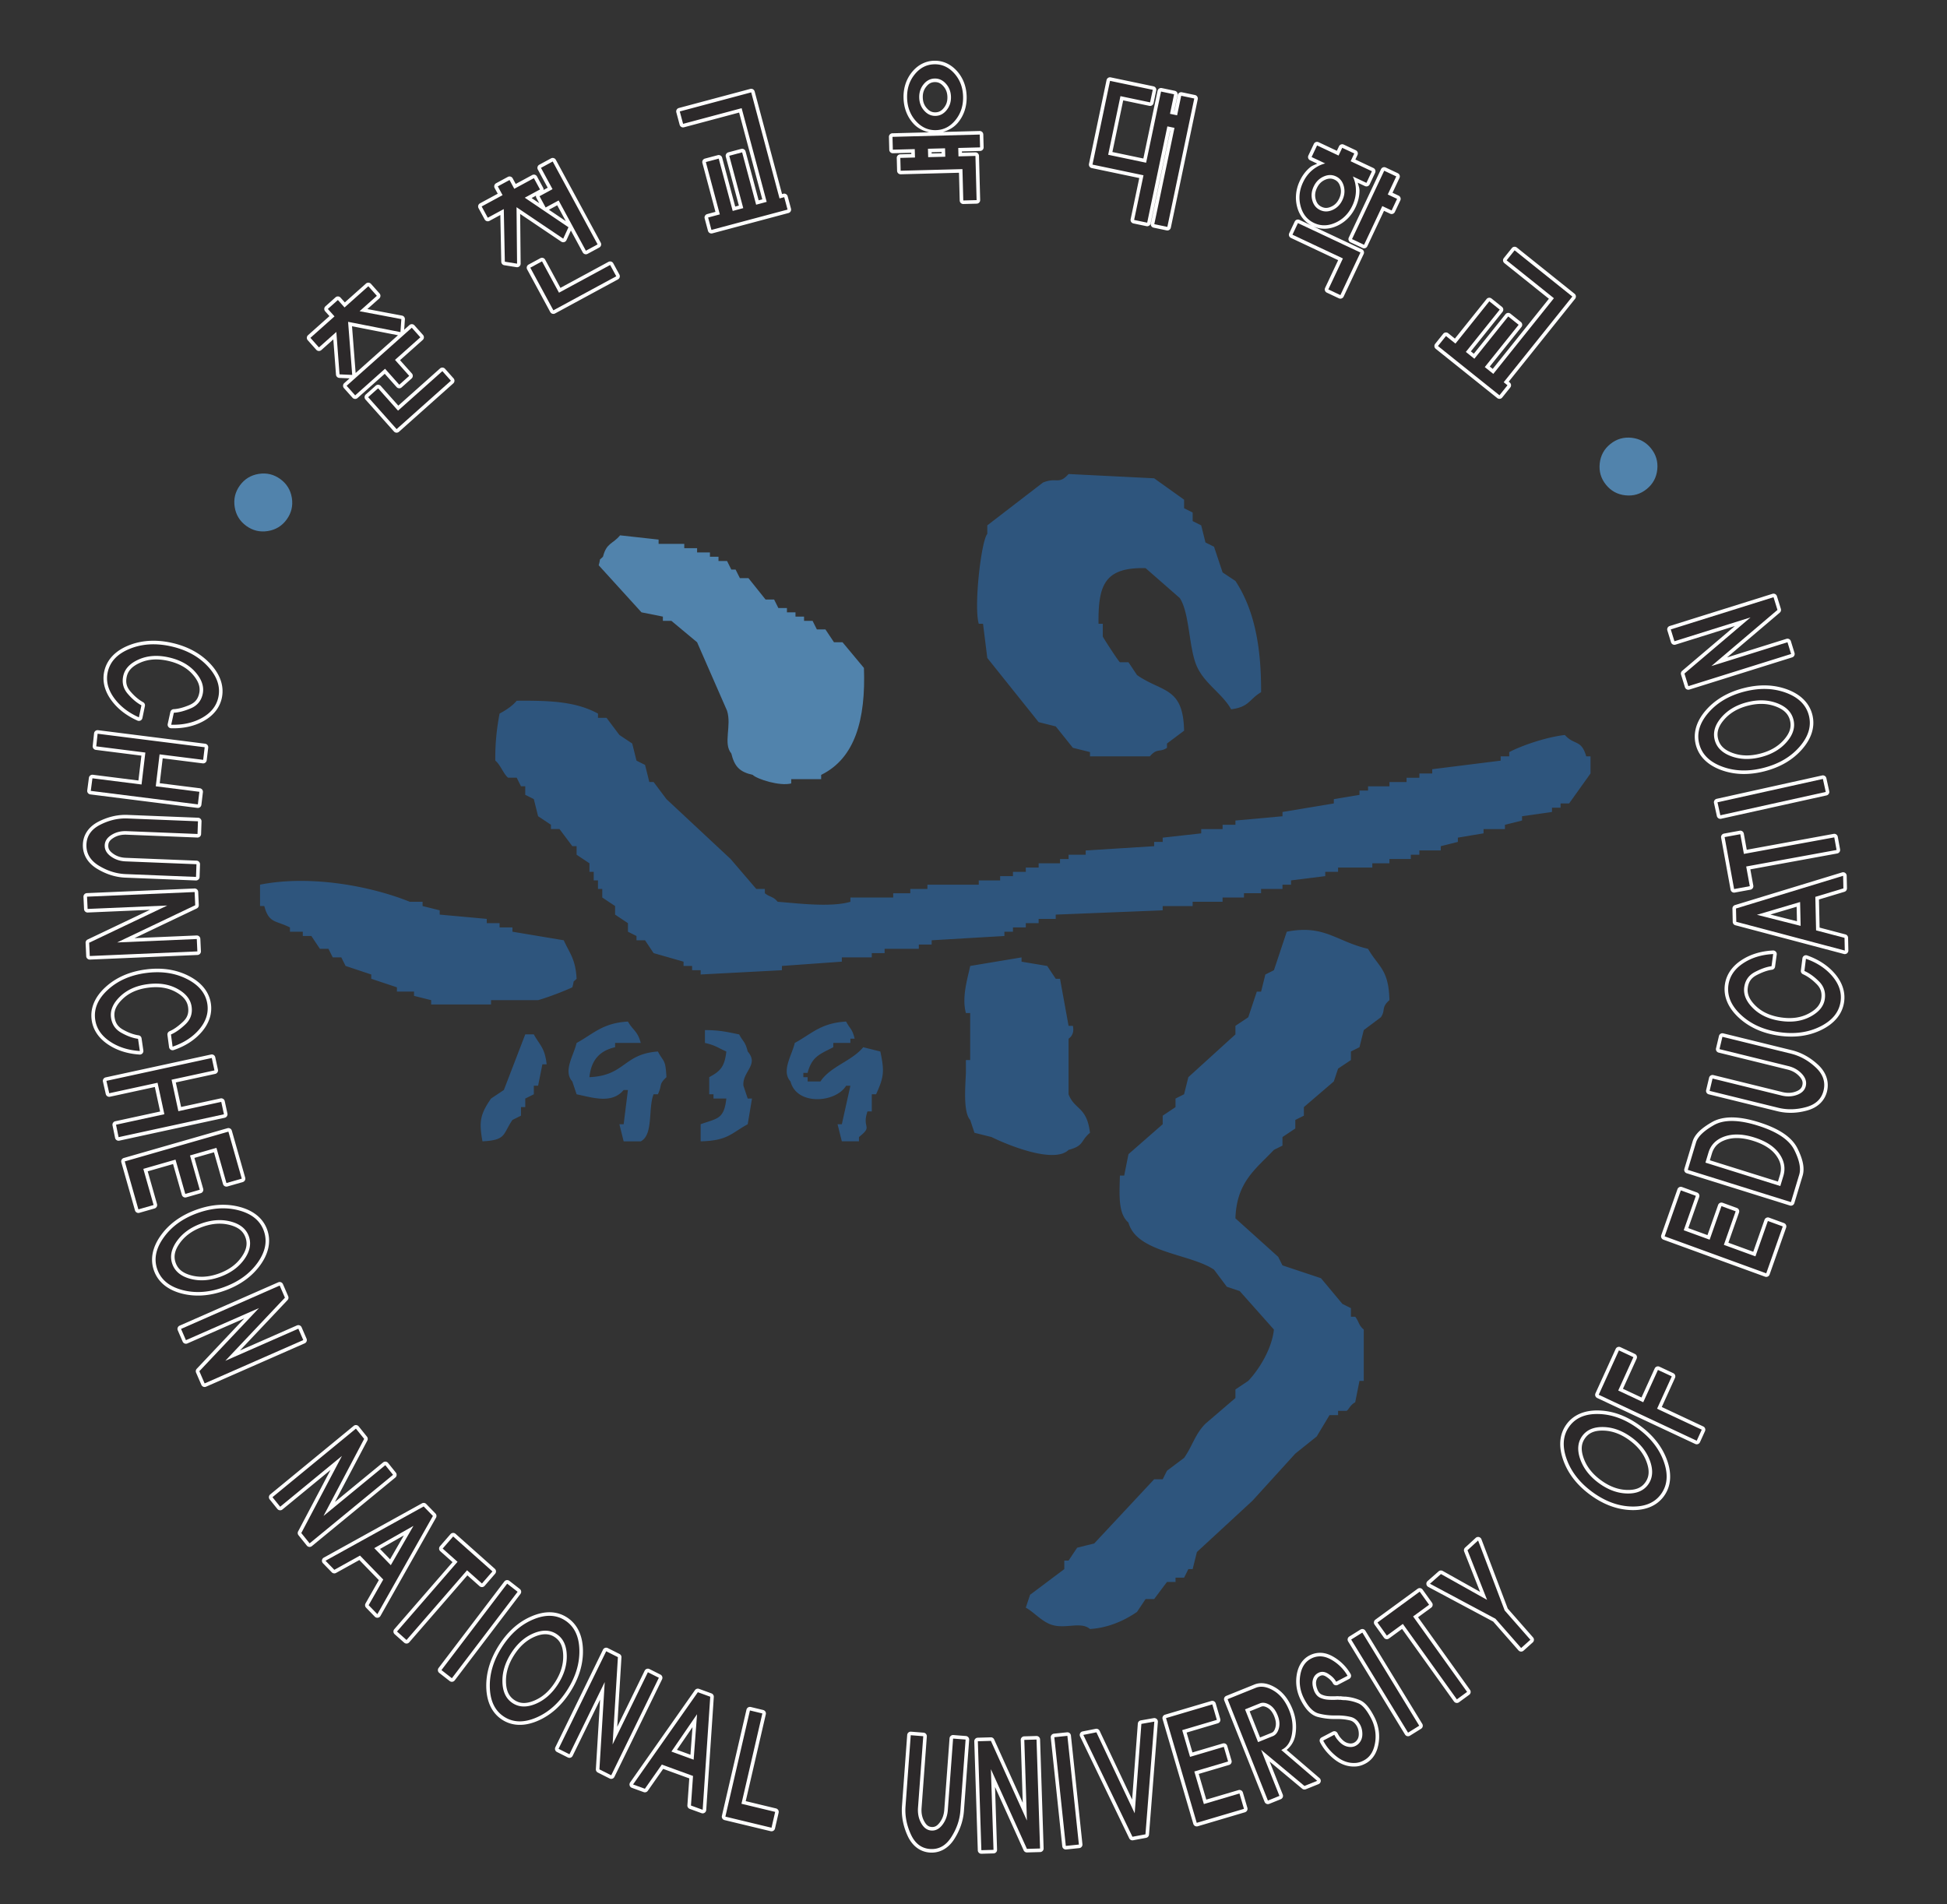 <svg xmlns="http://www.w3.org/2000/svg" xml:space="preserve" width="511.145" height="500" viewBox="0 0 511.145 500"><rect x="0" y="0" width="511.145" height="500" fill="#333333" stroke="none"/><path d="M209.775 458.274c.922 1.274 2.162 2.035 3.717 2.284 1.555.25 2.97-.088 4.245-1.01 1.273-.922 2.034-2.162 2.282-3.717.25-1.556-.086-2.97-1.01-4.243-.92-1.275-2.16-2.037-3.715-2.286-1.557-.249-2.97.087-4.246 1.01-1.273.923-2.035 2.16-2.285 3.717-.247 1.556.09 2.97 1.012 4.245zM487.705 465.582c.987-1.223 1.397-2.62 1.229-4.186-.17-1.566-.864-2.842-2.09-3.83-1.224-.987-2.62-1.397-4.186-1.228-1.567.167-2.842.864-3.83 2.089-.987 1.223-1.397 2.62-1.229 4.186.168 1.566.864 2.843 2.089 3.83 1.225.988 2.62 1.398 4.187 1.228 1.566-.168 2.842-.864 3.83-2.089z" style="fill:#5183ac;fill-opacity:1;fill-rule:nonzero;stroke:none;stroke-width:1.404" transform="matrix(1.333 0 0 -1.333 -216.667 738.347)"/><path d="m372.994 460.534 16.851-.842 5.897-4.213v-1.686l1.687-.842v-1.686l1.684-.842.842-3.37 1.686-.842c.56-1.686 1.122-3.371 1.684-5.056l2.53-1.685c3.639-5.54 5.098-12.68 5.054-21.906-2.392-1.415-2.29-2.907-5.9-3.37-1.758 3.118-5.2 5.008-6.738 8.425-1.619 3.593-1.413 10.497-3.371 13.48-2.246 1.967-4.493 3.933-6.742 5.899-8.069.178-9.352-3.29-9.267-10.954h.842v-2.527c.225-.46 3.033-4.802 3.37-5.056h1.687c.56-.842 1.122-1.684 1.684-2.526 4.965-3.461 9.095-2.263 9.268-10.954-1.122-.842-2.246-1.684-3.368-2.528v-.843c-1.415-.975-1.934.018-3.37-1.684h-11.797v.842l-3.37.842a4535.275 4535.275 0 0 1-3.372 4.213c-1.121.282-2.246.562-3.368.843l-10.112 12.638-.842 6.74h-.842c-1.004 3.52.508 16.393 1.684 17.694v1.685c3.65 2.808 7.304 5.617 10.954 8.426 2.779 1.14 3.053-.52 5.055 1.685m-108.689-44.655c6.794.056 11.669-.183 16.008-2.528v-.842h1.685c.842-1.124 1.685-2.247 2.529-3.37l2.526-1.686.843-3.369c.561-.282 1.123-.562 1.685-.843.28-1.123.563-2.248.842-3.37h.842c.842-1.124 1.687-2.247 2.53-3.37l12.637-11.797c1.684-1.966 3.371-3.931 5.055-5.896h1.686v-.844c1.043-.81 1.633-.602 2.527-1.685 3.291-.214 10.266-1.18 14.323 0v.842h8.426v.843h3.37v.844h3.37v.842h10.112v.842h4.213v.842h2.526v.843h2.529v.843h2.528v.842h4.21v.842h1.687v.842h3.37v.844c4.493.28 8.989.56 13.481.843v.842h1.684v.842l7.584.842v.843h4.212v.844h2.53v.842l9.267.842v.842l10.109 1.687v.842l5.055.842v.842h1.686v.843h4.213v.843h3.371v.842h2.526v.842h2.529v.842l13.48 1.687v.842h1.684v.842c2.748 1.423 7.44 2.965 10.954 3.37 1.893-2.106 3.231-.808 4.213-4.212h.842v-3.37l-4.213-5.897h-1.684v-.844H468.2v-.843l-5.896-.842v-.842l-3.371-.842v-.844h-4.213v-.843c-1.684-.28-3.37-.56-5.055-.842v-.842l-3.37-.842v-.843h-4.213v-.844h-1.684v-.842h-4.213v-.842h-3.37v-.842h-6.742v-.843h-2.526v-.843l-6.741-.842v-.842h-1.684v-.842h-4.213v-.844h-3.37v-.843h-4.214v-.842h-5.896v-.842h-5.9v-.842c-7.021-.283-14.042-.562-21.064-.844v-.843h-3.368v-.842h-2.528v-.842h-2.529v-.842h-1.684v-.843c-4.775-.281-9.55-.561-14.325-.844v-.842h-2.529v-.842h-6.738v-.842h-2.528v-.843h-5.898v-.843l-11.796-.842v-.842c-5.335-.281-10.672-.563-16.008-.842v.842h-1.685v.842h-1.685v.842l-5.899 1.686c-.56.842-1.121 1.684-1.684 2.526h-1.685v.844c-.56.28-1.123.56-1.685.843v1.684c-.842.562-1.686 1.125-2.528 1.685v1.686c-.843.56-1.685 1.123-2.527 1.684v1.687h-.843v1.684h-.842v1.685h-.844v1.685c-.842.563-1.684 1.123-2.526 1.684v1.687h-.843c-.843 1.122-1.685 2.246-2.527 3.37h-1.686v.843c-.843.56-1.685 1.122-2.527 1.684l-.842 3.37-1.687.843v1.685h-.842l-.842 1.685h-1.685c-.866.648-1.505 2.54-2.528 3.371-.05 3.642.346 6.662.842 9.267 1.188.62 2.548 1.514 3.371 2.528m-50.553-36.23c9.98 1.984 21.925-.312 29.49-3.37h2.527v-.842l3.37-.842v-.844c3.089-.28 6.178-.56 9.268-.843v-.842h2.527v-.842h2.528v-.842l10.11-1.687c1.195-2.64 2.32-3.7 2.53-7.582-.96-.96-.338-.004-.844-1.685-1.743-.81-4.768-1.964-6.74-2.527h-9.268v-.844h-11.796v.844c-1.124.28-2.248.56-3.37.843v.842h-3.371v.842l-5.055 1.685v.844c-1.684.56-3.37 1.121-5.055 1.684l-.843 1.685h-1.686c-.28.56-.56 1.123-.842 1.685h-1.684l-1.686 2.528h-1.684v.843h-2.53v.842c-2.843 1.429-4.138.783-5.054 4.213h-.842v4.213m202.212-9.268c7.416 1.46 9.741-1.92 16.008-3.37 2.104-3.637 4.07-4.019 4.213-10.111-1.676-1.46-.71-1.946-1.687-3.37-1.121-.843-2.246-1.687-3.368-2.529l-.844-3.37-1.684-.842v-1.684c-.842-.563-1.684-1.125-2.529-1.687-.28-.842-.56-1.684-.842-2.526-1.964-1.687-3.93-3.37-5.897-5.058v-1.684l-1.686-.842v-1.686c-.842-.56-1.684-1.122-2.526-1.684v-1.684c-.563-.283-1.125-.562-1.687-.842-3.557-3.769-7.35-6.306-7.58-13.483 2.808-2.526 5.616-5.055 8.425-7.584.28-.56.559-1.121.842-1.684l7.583-2.528c1.404-1.684 2.809-3.368 4.213-5.055.56-.28 1.121-.562 1.684-.842v-1.684h.842c.806-1.04.617-1.63 1.686-2.529v-10.11h-.844c-.28-1.404-.56-2.808-.842-4.212-.999-.54-1.223-1.39-1.684-1.687h-1.687v-.842h-1.684c-.842-1.404-1.684-2.808-2.529-4.213-1.404-1.121-2.808-2.246-4.212-3.37-2.806-3.089-5.617-6.18-8.426-9.268a36643.9 36643.9 0 0 0-10.951-10.11c-.283-1.124-.563-2.248-.842-3.37h-.845l-.842-1.687h-1.684v-.842h-1.684c-.845-1.121-1.687-2.246-2.529-3.37h-1.687c-.56-.842-1.121-1.684-1.684-2.526-2.336-1.624-5.586-3.157-9.267-3.371-1.81 1.547-4.835-.074-7.584.842-1.914.639-3.4 2.433-5.054 3.37.28.843.562 1.685.842 2.53l6.741 5.054v1.684h.842c.562.842 1.122 1.687 1.684 2.529 1.125.28 2.25.562 3.37.842 3.934 4.212 7.864 8.425 11.797 12.638h1.684c.283.562.562 1.124.845 1.684 1.122.845 2.246 1.687 3.368 2.529 1.662 2.342 2.123 4.627 4.213 6.741l5.9 5.055v1.684l2.525 1.687c2.112 2.221 4.64 6.261 5.055 10.11-2.246 2.528-4.493 5.054-6.739 7.583l-2.529.842-2.526 3.37c-4.698 3.17-15.243 3.322-16.85 9.268-2.047 1.758-1.792 5.362-1.687 9.267h.844c.28 1.405.56 2.809.842 4.213l6.74 5.9v1.683c.844.563 1.686 1.125 2.528 1.684v1.687l1.684.842.842 3.371 9.27 8.425v1.684l2.526 1.687 1.687 5.055h.842l.842 3.37c.562.28 1.124.562 1.684.843a7038.59 7038.59 0 0 1 2.529 7.583m-62.35-6.741 10.113 1.685v-.843l5.054-.842c.563-.842 1.125-1.686 1.684-2.528h.842l1.687-9.269h.842c.428-1.82-.842-2.526-.842-2.526v-10.954c1.19-3.126 3.588-2.358 4.213-7.583-1.934-1.613-1.075-2.529-4.213-3.368-3.022-2.957-13.008 1.434-15.167 2.526l-3.37.842c-.28.842-.56 1.687-.843 2.528-1.38 1.528-.97 6.377-.842 9.268v2.529h.842v9.267h-.842c-.883 3.226.423 7.079.842 9.268m-64.876-15.166h-5.055v-.843c-2.996-.675-4.713-2.485-5.056-5.897 7.068.31 6.64 4.564 13.482 5.055 1.164-2.2 1.49-1.426 1.685-5.055-1.59-1.492-.776-1.462-1.685-3.37h-.844c-1.108-2.705-.006-7.982-2.527-9.268h-3.37c-.28 1.122-.562 2.246-.841 3.37h.842c.28 2.247.56 4.493.842 6.74h-.842c-2.304-2.754-5.957-1.537-9.268-.843-.282.842-.562 1.687-.843 2.529-1.86 2.04.276 5.134.843 7.582 3.286 1.781 5.12 3.937 10.11 4.213 1.021-1.793 1.898-1.834 2.527-4.213m47.184-1.685c.805-3.843.751-4.954-.842-8.426h-.844v-3.37h-.843c-1.182-3.47 1.21-2.749-1.684-5.055v-.842h-3.37c-.282 1.122-.563 2.246-.843 3.37h.842c.562 2.526 1.125 5.055 1.685 7.581h-.843c-2.01-3.346-9.709-3.993-10.951.845-1.86 2.04.275 5.134.842 7.582 3.287 1.781 5.12 3.937 10.11 4.213.796-1.518 1.167-1.326 1.684-3.37h-.842v-.843h-3.369v-.843c-2.674-1.39-4.22-1.83-5.056-5.055h-.843v-.842h.843v-.842h2.527c1.971 2.979 6.174 3.996 8.426 6.739 1.123-.28 2.246-.56 3.37-.842m-34.543 4.212c3.017.014 4.56-.425 6.738-.842.796-1.518 1.167-1.327 1.687-3.37 2.293-2.658-1.107-3.939-.843-6.742.28-.842.56-1.684.843-2.526h.842l-.842-5.054c-3.288-1.802-3.915-3.245-9.269-3.371v3.37c3.191 1.166 4.618.903 5.055 5.055h-2.527v.842h-.842v3.371c2.116 1.15 3.036 1.966 3.369 5.055-1.58.694-2.204 1.248-4.211 1.685v2.527m-43.814-21.905c-.701 3.84-.48 5.288 1.686 8.425l2.526 1.684c1.405 3.65 2.809 7.304 4.213 10.954h1.687c1.17-2.15 2.173-2.615 2.526-5.899h-.842l-.842-4.213h-.842v-1.684l-1.687-.842v-1.687h-.842v-1.684l-1.685-.842c-1.933-2.83-1.166-3.98-5.898-4.212z" style="fill:#2e557d;fill-opacity:1;fill-rule:evenodd;stroke:none;stroke-width:1.404" transform="matrix(1.333 0 0 -1.333 -216.667 738.347)"/><path d="M284.667 448.458c2.526-.282 5.054-.563 7.583-.842v-.844h5.055v-.843h2.527v-.842h2.528v-.842h1.685v-.842h1.685c.28-.562.563-1.125.842-1.687h.842l.844-1.684h1.685l3.37-4.213h1.685l.842-1.685h1.686v-.843h1.684v-.842h1.686v-.842h1.685c.28-.563.561-1.125.842-1.686h1.686c.56-.843 1.123-1.685 1.685-2.527h1.684l4.213-5.055c.374-10.205-1.775-17.81-8.426-21.063v-.844h-5.897v-.843c-2.246-.583-6.71.834-7.583 1.687-2.601.592-3.585 1.64-4.213 4.212-1.658 1.95.104 5.475-.842 8.426l-5.898 13.48-5.056 4.213h-1.684v.842l-4.213.842-8.425 9.269c.483 1.693-.102.728.842 1.685.717 2.792 1.906 2.444 3.37 4.213z" style="fill:#5183ac;fill-opacity:1;fill-rule:evenodd;stroke:none;stroke-width:1.404" transform="matrix(1.333 0 0 -1.333 -216.667 738.347)"/><path d="M346.514 541.937c-1.72-.045-3.236-.838-4.38-2.258-1.143-1.42-1.694-3.156-1.644-5.092a.702.702 0 0 1 0-.001c.052-1.936.692-3.64 1.91-4.997.876-.976 1.966-1.484 3.128-1.752l-7.234-.19a.702.702 0 0 1-.682-.72l.066-2.526a.702.702 0 0 1 .72-.684l3.617.093.006-.251-2.184-.058a.702.702 0 0 1-.684-.719l.066-2.528a.702.702 0 0 1 .72-.684l11.469.302.145-5.475a.702.702 0 0 1 .72-.682l2.626.069a.702.702 0 0 1 .682.72l-.23 8.703a.702.702 0 0 1-.72.683l-2.639-.07-.006.254 3.595.094a.702.702 0 0 1 .683.72l-.068 2.527a.702.702 0 0 1-.72.683l-7.23-.19c1.144.328 2.205.894 3.027 1.914 1.144 1.42 1.695 3.155 1.645 5.092a.702.702 0 0 1 0 .001c-.052 1.936-.694 3.638-1.91 4.997-1.218 1.356-2.772 2.07-4.493 2.025zm.036-1.403h.002c1.334.034 2.412-.447 3.41-1.56.998-1.114 1.509-2.44 1.553-4.097.043-1.658-.397-3.01-1.334-4.173-.938-1.164-1.99-1.703-3.324-1.738a.702.702 0 0 1-.002 0c-1.334-.035-2.411.448-3.409 1.56-.997 1.112-1.508 2.44-1.552 4.096v.001c-.043 1.657.397 3.012 1.333 4.173.937 1.164 1.991 1.702 3.323 1.738zm.038-1.403c-1.055-.029-2.011-.537-2.707-1.4-.695-.864-1.036-1.929-1.005-3.081.03-1.153.429-2.199 1.166-3.024.74-.823 1.722-1.283 2.778-1.255 1.055.027 2.01.538 2.705 1.4.696.862 1.038 1.927 1.007 3.08-.03 1.153-.428 2.199-1.168 3.023-.738.825-1.72 1.285-2.776 1.257zm34.53-.457a.702.702 0 0 1-.65-.558l-3.455-16.493a.702.702 0 0 1 .544-.83l9.36-1.962-1.702-8.11a.702.702 0 0 1 .543-.83l2.573-.539a.702.702 0 0 1 .83.543l3.83 18.28.028-.006-3.83-18.28a.702.702 0 0 1 .543-.83l2.571-.54a.702.702 0 0 1 .83.544l5.3 25.29a.702.702 0 0 1-.544.83l-2.57.539a.702.702 0 0 1-.83-.543l-.664-3.162-.028.006.662 3.162a.702.702 0 0 1-.543.83l-2.57.538a.702.702 0 0 1-.83-.544l-2.795-13.33-6.1 1.279 2.13 10.172 5.154-1.081a.702.702 0 0 1 .83.542l.52 2.474a.702.702 0 0 1-.543.832l-8.413 1.762a.702.702 0 0 1-.181.015zm-34.492-.946c.664.017 1.17-.207 1.692-.791.525-.584.788-1.254.81-2.122a.702.702 0 0 1 0-.002c.024-.868-.203-1.55-.695-2.16-.493-.612-.989-.862-1.65-.88-.665-.017-1.17.206-1.694.79-.524.585-.786 1.254-.809 2.123a.702.702 0 0 1 0 .001c-.023.868.202 1.55.695 2.16.492.612.988.862 1.652.88zm35.073-.586 7.039-1.476-.232-1.1-5.154 1.081a.702.702 0 0 1-.831-.543l-2.418-11.546a.702.702 0 0 1 .543-.83l7.475-1.566a.702.702 0 0 1 .83.543l2.796 13.33 1.195-.25-.662-3.161a.702.702 0 0 1 .543-.831l1.402-.293a.702.702 0 0 1 .83.543l.664 3.162 1.196-.252-5.012-23.915-1.196.252 3.83 18.28a.702.702 0 0 1-.543.83l-1.402.293a.702.702 0 0 1-.83-.544l-3.831-18.28-1.199.253 1.703 8.109a.702.702 0 0 1-.544.83l-9.36 1.962zm-71.207-.733a.702.702 0 0 1-.186-.023l-14.069-3.759a.702.702 0 0 1-.496-.86l.653-2.442a.702.702 0 0 1 .86-.496l10.853 2.9 4.566-17.095-.72-.192-2.575 9.633a.702.702 0 0 1-.86.497l-2.535-.678a.702.702 0 0 1-.497-.86l2.574-9.632-.72-.192-2.573 9.632a.702.702 0 0 1-.86.496l-2.535-.676a.702.702 0 0 1-.497-.86l2.572-9.633-1.627-.434a.702.702 0 0 1-.498-.86l.653-2.443a.702.702 0 0 1 .86-.496l14.991 4.004a.702.702 0 0 1 .497.86l-.655 2.442a.702.702 0 0 1-.858.497l-.247-.066-5.397 20.216a.702.702 0 0 1-.674.52zm-.501-1.561 5.398-20.215a.702.702 0 0 1 .858-.497l.246.066.292-1.087-13.635-3.641-.29 1.087 1.627.433a.702.702 0 0 1 .498.86l-2.572 9.631 1.18.315 2.573-9.631a.702.702 0 0 1 .86-.497l2.076.554a.702.702 0 0 1 .496.86l-2.574 9.633 1.18.315 2.575-9.633a.702.702 0 0 1 .86-.497l2.075.555a.702.702 0 0 1 .497.86l-4.93 18.451a.702.702 0 0 1-.86.497l-10.852-2.9-.29 1.085zm44.821-8.173.03-1.123-3.595-.094a.702.702 0 0 1-.683-.72l.044-1.657a.702.702 0 0 1 .72-.683l2.639.069.192-7.298-1.222-.032-.145 5.474a.702.702 0 0 1-.72.682l-11.469-.301-.03 1.123 2.186.057a.702.702 0 0 1 .684.721l-.044 1.657a.702.702 0 0 1-.72.682l-3.616-.093-.029 1.123zm67.125-.719a.702.702 0 0 1-.64-.403l-1.077-2.288a.702.702 0 0 1 .337-.934l1.408-.663c-.462-.237-.963-.36-1.383-.707-.86-.708-1.544-1.61-2.045-2.675-.802-1.703-.985-3.472-.517-5.194.453-1.676 1.47-2.94 2.92-3.665l-2.478 1.166a.702.702 0 0 1-.933-.337l-1.078-2.287a.702.702 0 0 1 .336-.934l9.3-4.379-2.572-5.464a.702.702 0 0 1 .337-.934l2.376-1.118a.702.702 0 0 1 .934.337l3.948 8.385a.702.702 0 0 1-.337.934l-9.605 4.522c1.483-.655 3.104-.633 4.686.085 1.624.738 2.872 2.006 3.674 3.71.501 1.066.759 2.167.756 3.28-.001.546-.223 1.01-.334 1.518.406-.19.784-.37 1.407-.663a.702.702 0 0 1 .935.335l1.077 2.288a.702.702 0 0 1-.337.935l-3.555 1.673.418.89a.702.702 0 0 1-.336.935l-2.375 1.117a.702.702 0 0 1-.933-.337l-.42-.889-3.6 1.695a.702.702 0 0 1-.294.066zm-73.292-.567-3.365-.088a.702.702 0 0 1-.682-.719l.042-1.655a.702.702 0 0 1 .72-.684l3.366.086a.702.702 0 0 1 .684.72l-.044 1.657a.702.702 0 0 1-.72.683zm73.625-1.07 3.597-1.694a.702.702 0 0 1 .933.337l.42.89 1.107-.521-.42-.89a.702.702 0 0 1 .338-.935l3.553-1.673-.479-1.017-1.362.642-.505.237-.185.087a.702.702 0 0 1-.923-.944c.353-.732.535-1.537.536-2.447.003-.897-.2-1.781-.624-2.681-.681-1.447-1.655-2.426-2.982-3.03-1.329-.603-2.473-.61-3.634-.062-1.163.547-1.885 1.433-2.265 2.841a.702.702 0 0 1-.002.001c-.382 1.408-.247 2.78.435 4.228.423.899.975 1.618 1.667 2.188.702.58 1.44.955 2.228 1.149a.702.702 0 0 1 .132 1.317l-2.045.96zm-74.289-.352.006-.252-1.962-.051-.006.251zm-76.565-1.176a.702.702 0 0 1-.356-.085l-2.309-1.251a.702.702 0 0 1-.283-.951l1.941-3.58-.823-.446a.702.702 0 0 1-.076.438l-1.204 2.223a.702.702 0 0 1-.951.282l-3.245-1.756-.6 1.11a.702.702 0 0 1-.952.283l-2.312-1.25a.702.702 0 0 1-.283-.953l.604-1.112-3.497-1.894a.702.702 0 0 1-.282-.95l1.204-2.221a.702.702 0 0 1 .95-.283l2.138 1.157.184-9.212a.702.702 0 0 1 .59-.678l2.412-.389a.702.702 0 0 1 .813.7l-.094 9.786 8.087-5.452a.702.702 0 0 1 1.032.288l.871 1.899 2.337-4.313a.702.702 0 0 1 .95-.283l2.309 1.251a.702.702 0 0 1 .283.951l-8.844 16.323a.702.702 0 0 1-.594.367zm-.305-1.653 8.174-15.09-1.074-.582-5.03 9.285a.702.702 0 0 1-.951.283l-1.944-1.053-.536.99 1.944 1.053a.702.702 0 0 1 .283.951l-1.941 3.58zm164.05-.165a.702.702 0 0 1-.641-.403l-6.34-13.466a.702.702 0 0 1 .337-.934l2.375-1.119a.702.702 0 0 1 .934.336l3.29 6.987 1.201-.565a.702.702 0 0 1 .935.336l1.077 2.287a.702.702 0 0 1-.337.935l-1.2.565 1.374 2.921a.702.702 0 0 1-.337.933l-2.374 1.12a.702.702 0 0 1-.295.067zm-10.71-.851a3.87 3.87 0 0 1-1.54-.367c-1.01-.459-1.791-1.256-2.284-2.298a.702.702 0 0 1-.002-.002c-.49-1.043-.605-2.152-.31-3.215a.702.702 0 0 1 0-.001c.296-1.06.97-1.901 1.922-2.35a.702.702 0 0 1 0-.002c.952-.448 2.03-.431 3.036.018 1.008.45 1.792 1.246 2.283 2.29.49 1.043.606 2.154.317 3.223-.289 1.07-.96 1.921-1.916 2.37a3.41 3.41 0 0 1-1.507.333zm11.042-.786 1.104-.52-1.375-2.922a.702.702 0 0 1 .337-.935l1.2-.564-.478-1.016-1.203.565a.702.702 0 0 1-.934-.337l-3.29-6.987-1.104.52zm-11.022-.618c.3.005.588-.059.89-.2.599-.282.952-.71 1.157-1.465.204-.758.137-1.473-.233-2.26-.37-.787-.876-1.29-1.582-1.605-.709-.316-1.265-.313-1.868-.029-.603.284-.957.71-1.166 1.457-.207.746-.142 1.456.228 2.242.372.786.88 1.295 1.594 1.62.358.162.68.236.98.24zm-157.065-.864.536-.989-2.384-1.292a.702.702 0 0 1-.059-1.198l8.114-5.483-.441-.96-8.51 5.737a.702.702 0 0 1-1.094-.589l.1-10.289-1.012.164-.197 9.776a.702.702 0 0 1-1.035.602l-2.533-1.37-.536.987 3.498 1.895a.702.702 0 0 1 .283.952l-.604 1.11 1.075.584.601-1.112a.702.702 0 0 1 .952-.283zm.7-2.496a.702.702 0 0 1 .075-.438l.566-1.046-1.505 1.017zm4.175-1.893 1.692-3.121-3.32 2.241zm146.218-4.443 11.04-5.197-3.35-7.115-1.104.52 2.572 5.463a.702.702 0 0 1-.337.934l-9.3 4.38zm42.327-3.726a.702.702 0 0 1-.534-.262l-1.58-1.972a.702.702 0 0 1 .108-.987l8.769-7.023-11.06-13.812-.58.465 6.232 7.782a.702.702 0 0 1-.109.988l-2.05 1.642a.702.702 0 0 1-.986-.109l-6.232-7.782-.581.465 6.231 7.782a.702.702 0 0 1-.108.987l-2.05 1.64a.702.702 0 0 1-.987-.108l-6.233-7.783-1.317 1.054a.702.702 0 0 1-.986-.11l-1.579-1.973a.702.702 0 0 1 .109-.986l12.111-9.699a.702.702 0 0 1 .987.109l1.58 1.971a.702.702 0 0 1-.109.987l-.198.159 13.08 16.331a.702.702 0 0 1-.109.988l-11.365 9.102a.702.702 0 0 1-.454.154zm.123-1.69 10.27-8.224-13.08-16.33a.702.702 0 0 1 .11-.988l.198-.158-.702-.877-11.016 8.823.702.877 1.317-1.055a.702.702 0 0 1 .986.109l6.233 7.782.952-.763-6.232-7.781a.702.702 0 0 1 .109-.987l1.677-1.344a.702.702 0 0 1 .987.109l6.233 7.783.952-.764-6.23-7.782a.702.702 0 0 1 .109-.988l1.677-1.341a.702.702 0 0 1 .986.108l11.937 14.906a.702.702 0 0 1-.108.987l-8.769 7.023zm-191.638-.482a.702.702 0 0 1-.356-.084l-2.31-1.25a.702.702 0 0 1-.283-.952l4.548-8.398a.702.702 0 0 1 .95-.282l12.385 6.71a.702.702 0 0 1 .282.952l-1.205 2.221a.702.702 0 0 1-.95.281l-9.458-5.122-3.009 5.556a.702.702 0 0 1-.594.368zm-.305-1.654 3.009-5.555a.702.702 0 0 1 .95-.283l9.457 5.123.536-.989-11.148-6.04-3.88 7.162zm-33.942-3.248a.702.702 0 0 1-.45-.177l-4.163-3.71-.84.943a.702.702 0 0 1-.992.057l-1.98-1.764a.702.702 0 0 1-.055-.991l.842-.942-4.219-3.758a.702.702 0 0 1-.057-.991l1.682-1.887a.702.702 0 0 1 .992-.057l2.363 2.103.524-6.936a.702.702 0 0 1 .67-.649l2.012-.088-1.052-.937a.702.702 0 0 1-.057-.992l1.682-1.886a.702.702 0 0 1 .992-.058l5.358 4.774 2.335-2.622a.702.702 0 0 1 .992-.057l1.96 1.748a.702.702 0 0 1 .057.991l-2.335 2.621 4.466 3.98a.702.702 0 0 1 .057.992l-1.681 1.886a.702.702 0 0 1-.992.057l-1.033-.92.142 2.048a.702.702 0 0 1-.57.739l-6.821 1.286 2.338 2.083a.702.702 0 0 1 .057.992l-1.682 1.888a.702.702 0 0 1-.542.234zm-.04-1.693.747-.84-2.88-2.564a.702.702 0 0 1 .337-1.215l7.613-1.435-.079-1.149-9.53 1.87a.702.702 0 0 1-.835-.742l.747-9.662-1.08.047-.584 7.731a.702.702 0 0 1-1.168.472l-2.898-2.583-.748.84 4.22 3.757a.702.702 0 0 1 .055.992l-.842.942.93.829.84-.943a.702.702 0 0 1 .992-.058zm-3.155-6.886 9.053-1.777-8.341-7.433zm11.716-1.287.747-.837-4.465-3.98a.702.702 0 0 1-.057-.992l2.335-2.62-.913-.814-2.335 2.622a.702.702 0 0 1-.991.057l-5.359-4.773-.747.837zm6.06-6.858a.702.702 0 0 1-.45-.177l-8.207-7.316-3.456 3.88a.702.702 0 0 1-.992.056l-1.961-1.746a.702.702 0 0 1-.057-.991l5.606-6.292a.702.702 0 0 1 .992-.057l10.691 9.529a.702.702 0 0 1 .058.991l-1.682 1.889a.702.702 0 0 1-.542.234zm-.04-1.693.749-.84-9.645-8.594-4.67 5.243.912.813 3.455-3.88a.702.702 0 0 1 .992-.058zm262.202-42.834a.702.702 0 0 1-.186-.032l-20.239-6.341a.702.702 0 0 1-.461-.878l.722-2.332a.702.702 0 0 1 .88-.461l11.691 3.663-10.382-8.824a.702.702 0 0 1-.217-.743l.767-2.482a.702.702 0 0 1 .88-.462l20.24 6.34a.702.702 0 0 1 .462.877l-.715 2.313a.702.702 0 0 1-.88.462l-11.691-3.662 10.383 8.822a.702.702 0 0 1 .216.743l-.776 2.504a.702.702 0 0 1-.694.493zm-.44-1.582L511.8 434l-12.662-10.759a.702.702 0 0 1 .664-1.204l14.314 4.484.3-.971-18.899-5.921-.423 1.368 12.662 10.76a.702.702 0 0 1-.664 1.205l-14.314-4.485-.308.991zm-318.312-7.695c-1.834.038-3.575-.27-5.199-.925-2.597-1.05-4.275-2.792-4.785-5.107-.413-1.89.054-3.795 1.305-5.561 1.246-1.759 3.01-3.14 5.239-4.134a.702.702 0 0 1 .972.5l.491 2.366a.702.702 0 0 1-.351.76c-.86.468-1.7 1.176-2.517 2.138-.74.873-.958 1.754-.71 2.89a.702.702 0 0 1 0 .002c.254 1.16 1.061 2.053 2.673 2.758 1.59.696 3.398.825 5.497.345a.702.702 0 0 1 .001 0c2.12-.484 3.705-1.385 4.848-2.699 1.157-1.333 1.513-2.503 1.255-3.676a.702.702 0 0 1 0-.001c-.252-1.153-.838-1.854-1.93-2.318-1.22-.513-2.26-.775-3.097-.813a.702.702 0 0 1-.655-.55l-.517-2.359a.702.702 0 0 1 .665-.852c2.43-.072 4.605.408 6.468 1.46l.001.002c1.874 1.056 3.097 2.58 3.512 4.47.506 2.313-.285 4.614-2.193 6.69-1.909 2.076-4.458 3.47-7.57 4.183a.702.702 0 0 1-.002 0 16.832 16.832 0 0 1-3.402.433zm-.03-1.403c.997-.02 2.036-.152 3.12-.398 2.888-.661 5.148-1.914 6.85-3.765 1.7-1.85 2.259-3.595 1.855-5.439-.328-1.496-1.218-2.64-2.83-3.548a.702.702 0 0 1-.002-.002c-1.39-.785-3.035-1.14-4.87-1.204l.225 1.024c.933.111 1.9.308 3.015.776a.702.702 0 0 1 .002.002c1.442.612 2.42 1.783 2.755 3.31v.002c.364 1.657-.222 3.348-1.566 4.897-1.359 1.563-3.251 2.612-5.596 3.146h-.002c-2.326.532-4.477.403-6.372-.426-1.874-.82-3.119-2.095-3.48-3.744-.327-1.494.025-2.94 1.008-4.1.771-.908 1.615-1.549 2.484-2.098l-.21-1.015c-1.624.855-2.961 1.89-3.89 3.202-1.08 1.525-1.407 2.955-1.08 4.45.407 1.847 1.632 3.174 3.939 4.106 1.443.583 2.984.857 4.645.824zm317.35-7.392c-1.438.039-2.932-.146-4.476-.546-3.084-.797-5.585-2.258-7.422-4.38-1.838-2.122-2.549-4.452-1.955-6.763.59-2.298 2.328-3.99 4.959-4.966 2.63-.975 5.524-1.049 8.612-.25 3.088.798 5.589 2.264 7.422 4.393 1.839 2.129 2.546 4.454 1.957 6.753-.59 2.31-2.332 4.006-4.961 4.976a12.893 12.893 0 0 1-4.136.783zm-.038-1.403a11.46 11.46 0 0 0 3.687-.699c2.338-.862 3.616-2.158 4.089-4.006.47-1.837-.025-3.593-1.661-5.487-1.631-1.895-3.845-3.21-6.71-3.951-2.865-.74-5.432-.661-7.772.207-2.34.867-3.618 2.164-4.088 3.999-.476 1.85.02 3.607 1.655 5.494 1.635 1.888 3.852 3.201 6.713 3.94 1.434.372 2.795.537 4.087.503zm-.628-.84c-1.055.03-2.149-.103-3.275-.395-2.25-.581-4.083-1.659-5.43-3.228-1.345-1.568-1.88-3.32-1.44-5.036.438-1.718 1.752-2.992 3.684-3.706 1.93-.715 4.056-.767 6.304-.185 2.251.58 4.087 1.654 5.432 3.217 1.346 1.561 1.887 3.31 1.447 5.027-.437 1.719-1.751 2.995-3.684 3.718a9.423 9.423 0 0 1-3.038.587zm-.041-1.404a7.986 7.986 0 0 0 2.587-.5c1.644-.615 2.497-1.493 2.817-2.748a.702.702 0 0 1 0-.002c.322-1.255-.005-2.434-1.152-3.763-1.142-1.328-2.692-2.252-4.72-2.774-2.024-.524-3.826-.467-5.466.14-1.64.607-2.49 1.484-2.811 2.74-.321 1.254.004 2.44 1.148 3.773 1.145 1.335 2.69 2.26 4.714 2.783 1.014.263 1.974.377 2.883.35zm-327.939-5.17a.702.702 0 0 1-.664-.626l-.266-2.485a.702.702 0 0 1 .61-.77l8.979-1.136-.586-4.898-8.97 1.132a.702.702 0 0 1-.783-.603l-.327-2.477a.702.702 0 0 1 .608-.788l21.09-2.66a.702.702 0 0 1 .785.612l.297 2.48a.702.702 0 0 1-.61.78l-7.893.995.584 4.899 7.882-.994a.702.702 0 0 1 .785.613l.298 2.48a.702.702 0 0 1-.61.779l-21.087 2.662a.702.702 0 0 1-.122.006zm.655-1.486 19.686-2.486-.13-1.087-7.883.993a.702.702 0 0 1-.785-.612l-.75-6.292a.702.702 0 0 1 .61-.779l7.892-.996-.13-1.087-19.688 2.484.144 1.086 8.978-1.133a.702.702 0 0 1 .785.613l.751 6.291a.702.702 0 0 1-.61.78l-8.986 1.136zm339.143-7.418a.702.702 0 0 1-.127-.016l-20.76-4.599a.702.702 0 0 1-.533-.836l.562-2.559a.702.702 0 0 1 .838-.535l20.76 4.597a.702.702 0 0 1 .533.836l-.562 2.56a.702.702 0 0 1-.71.552zm-.51-1.54.261-1.19-19.388-4.291-.261 1.188zm-334.064-6.24c-1.684-.045-3.349-.487-4.97-1.307-1.923-.969-3.053-2.56-3.12-4.514-.07-1.978.938-3.666 2.787-4.789 1.783-1.082 3.655-1.674 5.58-1.753a.702.702 0 0 1 .002 0l13.885-.557a.702.702 0 0 1 .73.677l.086 2.499a.702.702 0 0 1-.674.726l-13.94.561c-.993.038-1.813.316-2.534.843a.702.702 0 0 1-.001.002c-.705.511-.938.976-.917 1.598.02.586.28 1.02 1.012 1.476.741.463 1.58.676 2.594.635a.702.702 0 0 1 .001 0l13.941-.56a.702.702 0 0 1 .73.677l.086 2.497a.702.702 0 0 1-.674.727l-13.882.558c-.242.01-.482.01-.722.005zm.038-1.403c.21.005.419.004.628-.005l13.185-.53-.038-1.095-13.235.532c-1.252.051-2.407-.23-3.396-.848-.998-.623-1.635-1.551-1.672-2.618-.036-1.088.532-2.082 1.497-2.783.948-.69 2.072-1.063 3.305-1.11l13.242-.533-.038-1.096-13.179.529h-.001c-1.678.069-3.302.577-4.909 1.551-1.541.937-2.167 2.024-2.113 3.538.05 1.485.745 2.502 2.35 3.31 1.459.738 2.91 1.118 4.375 1.157zm318.297-1.704a.702.702 0 0 1-.126-.012l-3.09-.567a.702.702 0 0 1-.563-.816l1.867-10.236a.702.702 0 0 1 .816-.564l3.09.566a.702.702 0 0 1 .564.816l-.582 3.189 17.108 3.127a.702.702 0 0 1 .564.816l-.453 2.483a.702.702 0 0 1-.816.564l-17.109-3.13-.58 3.188a.702.702 0 0 1-.69.576zm-.564-1.519.58-3.188a.702.702 0 0 1 .816-.564l17.11 3.13.2-1.102-17.108-3.128a.702.702 0 0 1-.564-.816l.582-3.188-1.71-.314-1.615 8.856zm20.8-6.674a.702.702 0 0 1-.192-.03l-21.099-6.44a.702.702 0 0 1-.496-.687l.058-2.622a.702.702 0 0 1 .522-.662l21.37-5.659a.702.702 0 0 1 .882.694l-.055 2.5a.702.702 0 0 1-.523.663l-5.088 1.34-.124 5.539 5.015 1.512a.702.702 0 0 1 .5.688l-.056 2.479a.702.702 0 0 1-.713.685zm-.669-1.643.024-1.018-5.016-1.512a.702.702 0 0 1-.5-.689l.149-6.602a.702.702 0 0 1 .523-.662l5.087-1.34.023-1.039-19.958 5.285-.035 1.563zM200.842 378.9l-21.192-.912a.702.702 0 0 1-.67-.736l.114-2.417a.702.702 0 0 1 .732-.668l12.242.528-12.268-5.846a.702.702 0 0 1-.4-.667l.119-2.618a.702.702 0 0 1 .732-.669l21.19.91a.702.702 0 0 1 .671.734l-.113 2.439a.702.702 0 0 1-.732.669l-12.243-.527 12.268 5.846a.702.702 0 0 1 .4.666l-.117 2.599a.702.702 0 0 1-.733.67zm-.638-1.434.064-1.432-14.962-7.13a.702.702 0 0 1 .333-1.336l14.99.646.048-1.037-19.787-.85-.066 1.454 14.963 7.13a.702.702 0 0 1-.332 1.335l-14.992-.646-.047 1.015zm316.848-.53a.702.702 0 0 1-.187-.03l-8.505-2.52a.702.702 0 0 1 .026-1.354l8.61-2.18a.702.702 0 0 1 .875.698l-.105 4.7a.702.702 0 0 1-.714.686zm-.67-1.635.065-2.86-5.238 1.327zm-4.656-8.613c-2.43-.126-4.557-.783-6.332-1.983-1.784-1.205-2.88-2.825-3.144-4.74a.702.702 0 0 1 0-.001c-.322-2.35.648-4.58 2.716-6.495 2.066-1.915 4.716-3.1 7.875-3.557 3.16-.457 6.027-.07 8.531 1.187 2.505 1.255 4.04 3.128 4.365 5.478a.702.702 0 0 1 0 .001c.262 1.914-.356 3.777-1.74 5.438-1.382 1.652-3.248 2.886-5.547 3.698a.702.702 0 0 1-.93-.574l-.304-2.4a.702.702 0 0 1 .412-.729c.893-.396 1.786-1.034 2.678-1.929.805-.81 1.09-1.674.934-2.827-.162-1.176-.896-2.132-2.448-2.965-1.528-.825-3.318-1.1-5.445-.791-2.152.311-3.806 1.082-5.047 2.3-1.258 1.234-1.705 2.366-1.54 3.562.16 1.17.687 1.92 1.74 2.47 1.176.612 2.192.957 3.024 1.062a.702.702 0 0 1 .608.6l.327 2.397a.702.702 0 0 1-.732.797zm-.788-1.55-.142-1.043c-.922-.186-1.87-.459-2.943-1.018a.702.702 0 0 1-.002 0c-1.392-.725-2.272-1.974-2.484-3.524-.231-1.684.486-3.32 1.948-4.755 1.478-1.451 3.45-2.342 5.828-2.687 2.36-.341 4.493-.039 6.314.944 1.805.968 2.944 2.34 3.174 4.012.206 1.516-.259 2.928-1.33 4.006-.84.844-1.734 1.414-2.644 1.89l.13 1.032c1.686-.722 3.1-1.645 4.131-2.878 1.194-1.433 1.634-2.833 1.427-4.348-.26-1.876-1.377-3.3-3.603-4.416-2.227-1.117-4.768-1.476-7.7-1.052-2.93.423-5.28 1.493-7.122 3.199-1.842 1.707-2.535 3.398-2.279 5.272v.002c.21 1.516 1.005 2.732 2.537 3.768 1.326.896 2.937 1.384 4.76 1.596zm-317.402-2.033c-.752 0-1.523-.052-2.313-.157-3.16-.418-5.816-1.57-7.891-3.461-2.078-1.892-3.057-4.112-2.743-6.465.254-1.917 1.345-3.549 3.12-4.773 1.769-1.22 3.893-1.904 6.323-2.06a.702.702 0 0 1 .74.801l-.35 2.395a.702.702 0 0 1-.59.594c-.964.14-1.993.51-3.086 1.132-.99.56-1.493 1.313-1.647 2.467-.158 1.179.298 2.307 1.568 3.534 1.254 1.21 2.904 1.962 5.035 2.243 2.151.284 3.946-.009 5.461-.845 1.536-.848 2.265-1.817 2.424-3.015.156-1.173-.152-2.043-1.024-2.86-.965-.909-1.85-1.518-2.625-1.846a.702.702 0 0 1-.421-.74l.32-2.4a.702.702 0 0 1 .922-.57c2.303.783 4.175 1.994 5.565 3.63 1.393 1.646 2.019 3.504 1.763 5.422-.311 2.352-1.84 4.242-4.339 5.528-1.874.964-3.957 1.445-6.212 1.446zm0-1.403c2.058-.001 3.902-.433 5.57-1.29 2.224-1.145 3.341-2.589 3.59-4.466.202-1.518-.244-2.91-1.444-4.328-1.039-1.223-2.457-2.131-4.151-2.832l-.14 1.042c.839.43 1.68.953 2.563 1.784 1.147 1.077 1.66 2.517 1.454 4.068-.224 1.684-1.348 3.073-3.136 4.06-1.809.999-3.945 1.32-6.325 1.007-2.364-.312-4.334-1.185-5.826-2.624-1.474-1.425-2.208-3.054-1.984-4.73.202-1.515 1.025-2.756 2.345-3.504 1.033-.587 2.04-.892 3.04-1.106l.15-1.033c-1.813.237-3.418.743-4.736 1.653a.702.702 0 0 1 0 .002c-1.529 1.054-2.324 2.284-2.525 3.803-.251 1.879.447 3.558 2.297 5.242 1.846 1.683 4.198 2.72 7.13 3.107.733.097 1.442.146 2.128.145zm308.214-11.316a.702.702 0 0 1-.669-.54l-.574-2.43a.702.702 0 0 1 .515-.842l13.563-3.337c.97-.239 1.723-.676 2.33-1.336.592-.645.732-1.151.59-1.749-.136-.57-.473-.943-1.279-1.242-.816-.304-1.685-.347-2.67-.104l-13.568 3.34a.702.702 0 0 1-.85-.519l-.578-2.43a.702.702 0 0 1 .516-.843l13.51-3.324c1.877-.463 3.839-.413 5.842.135 2.075.566 3.495 1.9 3.945 3.8.453 1.924-.204 3.776-1.798 5.243-1.536 1.417-3.256 2.372-5.134 2.835a.702.702 0 0 1-.002 0l-13.509 3.322a.702.702 0 0 1-.18.02zm.534-1.552 12.82-3.153c1.638-.404 3.134-1.227 4.519-2.504 1.33-1.225 1.731-2.417 1.384-3.889-.34-1.442-1.217-2.297-2.948-2.77-1.802-.492-3.5-.53-5.136-.126a.702.702 0 0 1-.001 0l-12.835 3.158.252 1.064 12.88-3.17c1.217-.3 2.406-.256 3.497.15 1.103.41 1.909 1.197 2.155 2.233.252 1.06-.115 2.144-.922 3.024-.795.865-1.824 1.453-3.026 1.749a.702.702 0 0 1-.001 0l-12.888 3.171zm-298.058-2.62a.702.702 0 0 1-.126-.016l-20.75-4.505a.702.702 0 0 1-.536-.842l.557-2.439a.702.702 0 0 1 .834-.529l8.83 1.916 1.041-4.828-8.833-1.917a.702.702 0 0 1-.539-.826l.501-2.45a.702.702 0 0 1 .838-.545l20.75 4.505a.702.702 0 0 1 .537.833l-.529 2.444a.702.702 0 0 1-.835.537l-7.759-1.684-1.043 4.828 7.764 1.686a.702.702 0 0 1 .536.833l-.529 2.445a.702.702 0 0 1-.709.554zm-.514-1.537.231-1.072-7.762-1.686a.702.702 0 0 1-.536-.834l1.339-6.2a.702.702 0 0 1 .835-.538l7.76 1.685.23-1.071-19.37-4.206-.22 1.074 8.84 1.919a.702.702 0 0 1 .536.834l-1.337 6.2a.702.702 0 0 1-.835.538l-8.838-1.918-.244 1.071zm300-10.867c-1.535.012-2.883-.283-4.004-.926-2.053-1.177-3.377-2.37-3.807-3.793a.702.702 0 0 1 0-.002l-1.631-5.408a.702.702 0 0 1 .462-.871l20.318-6.355a.702.702 0 0 1 .882.467l1.631 5.407c.446 1.484.039 3.263-1.009 5.366-1.14 2.291-3.74 3.957-7.638 5.176-1.94.607-3.669.925-5.204.938zm-.012-1.404c1.349-.011 2.952-.296 4.798-.873 3.715-1.162 5.925-2.704 6.8-4.462a.702.702 0 0 1 0-.002c.967-1.942 1.202-3.4.92-4.336l-1.426-4.727-18.977 5.936 1.431 4.742v.002c.248.82 1.25 1.885 3.16 2.979.86.494 1.946.752 3.294.741zm-296.184-.699a.702.702 0 0 1-.186-.026l-20.411-5.864a.702.702 0 0 1-.482-.867l2.685-9.45a.702.702 0 0 1 .869-.483l2.992.858a.702.702 0 0 1 .482.868l-1.832 6.446 4.992 1.434 1.729-6.076a.702.702 0 0 1 .868-.483l2.852.819a.702.702 0 0 1 .482.867l-1.728 6.082 3.857 1.107 1.775-6.25a.702.702 0 0 1 .869-.483l3.02.867a.702.702 0 0 1 .482.867l-2.632 9.258a.702.702 0 0 1-.683.51zm297.397-.568c-1.048.035-2.036-.1-2.95-.417-1.819-.63-3.096-1.9-3.623-3.65l-.591-1.967a.702.702 0 0 1 .462-.871l14.744-4.614a.702.702 0 0 1 .882.465l.596 1.968a.702.702 0 0 1 0 .002c.522 1.731.196 3.484-.91 5.033-1.115 1.567-2.908 2.702-5.283 3.445-1.17.366-2.279.572-3.327.607zm-297.872-1.003 2.248-7.906-1.67-.479-1.776 6.25a.702.702 0 0 1-.868.484l-5.208-1.496a.702.702 0 0 1-.482-.867l1.729-6.082-1.503-.432-1.729 6.078a.702.702 0 0 1-.868.483l-6.342-1.822a.702.702 0 0 1-.482-.868l1.833-6.446-1.642-.472-2.302 8.1zm297.825-.4c.898-.03 1.883-.207 2.955-.542 2.18-.683 3.67-1.672 4.56-2.921.905-1.268 1.115-2.463.707-3.815l-.39-1.287-13.404 4.195.391 1.301c.409 1.36 1.252 2.213 2.738 2.728.736.255 1.545.37 2.443.34zm-11.292-9.596a.702.702 0 0 1-.664-.47l-3.187-9.049a.702.702 0 0 1 .422-.892l20.01-7.29a.702.702 0 0 1 .903.427l3.255 9.239a.702.702 0 0 1-.422.892l-2.934 1.07a.702.702 0 0 1-.902-.427l-2.217-6.294-4.897 1.784 2.097 5.952a.702.702 0 0 1-.422.892l-2.8 1.018a.702.702 0 0 1-.902-.427l-2.09-5.937-3.785 1.38 2.156 6.12a.702.702 0 0 1-.422.892l-2.96 1.077a.702.702 0 0 1-.24.043zm.425-1.604 1.64-.597-2.155-6.12a.702.702 0 0 1 .422-.892l5.104-1.86a.702.702 0 0 1 .902.426l2.09 5.937 1.48-.537-2.095-5.952a.702.702 0 0 1 .422-.892l6.215-2.265a.702.702 0 0 1 .903.426l2.216 6.295 1.614-.589-2.787-7.915-18.692 6.809zm-287.357-1.934c-1.772.022-3.599-.312-5.473-.992-2.999-1.087-5.35-2.783-6.98-5.078-1.631-2.292-2.123-4.674-1.323-6.908.803-2.246 2.692-3.771 5.4-4.489 2.709-.715 5.592-.51 8.59.577v-.002c2.998 1.086 5.351 2.78 6.985 5.067 1.634 2.29 2.122 4.674 1.32 6.919-.8 2.234-2.687 3.756-5.397 4.479a12.7 12.7 0 0 1-3.122.426zm-.018-1.403a11.29 11.29 0 0 0 2.777-.38c2.41-.643 3.8-1.811 4.439-3.596.642-1.797.312-3.595-1.141-5.63-1.455-2.038-3.538-3.554-6.32-4.56a.702.702 0 0 1 0-.003c-2.782-1.01-5.344-1.175-7.753-.539h-.001c-2.406.638-3.794 1.806-4.437 3.605a.702.702 0 0 1 0 .002c-.64 1.784-.308 3.58 1.145 5.62a.702.702 0 0 1 .001.003c1.451 2.044 3.53 3.56 6.312 4.569 1.74.63 3.395.93 4.978.91zm-.718-.917c-1.299.016-2.636-.229-4.002-.724-2.186-.793-3.916-2.035-5.112-3.72-1.196-1.681-1.57-3.475-.973-5.144.597-1.67 2.023-2.816 4.014-3.353 1.99-.537 4.111-.39 6.297.403 2.187.793 3.914 2.042 5.107 3.73 1.194 1.688 1.567 3.484.971 5.153-.596 1.669-2.022 2.813-4.01 3.343h-.002a9.311 9.311 0 0 1-2.29.312zm-.017-1.404a7.86 7.86 0 0 0 1.945-.265c1.69-.45 2.617-1.239 3.052-2.458.436-1.219.221-2.432-.795-3.87-1.015-1.436-2.47-2.506-4.439-3.22-1.968-.713-3.765-.823-5.453-.367-1.693.456-2.624 1.25-3.059 2.47a.702.702 0 0 1 0 .001c-.436 1.22-.22 2.425.797 3.856 1.017 1.432 2.473 2.497 4.444 3.212 1.231.446 2.397.656 3.507.642zm11.698-11.488a.702.702 0 0 1-.245-.059l-19.427-8.536a.702.702 0 0 1-.361-.921l.96-2.222a.702.702 0 0 1 .926-.365l11.215 4.93-9.363-9.916a.702.702 0 0 1-.135-.76l1.04-2.404a.702.702 0 0 1 .927-.365l19.427 8.537a.702.702 0 0 1 .362.921l-.97 2.242a.702.702 0 0 1-.927.364l-11.213-4.93 9.363 9.915a.702.702 0 0 1 .135.76l-1.032 2.385a.702.702 0 0 1-.682.424zm-.325-1.63.567-1.31-11.425-12.1a.702.702 0 0 1 .793-1.125l13.739 6.041.411-.952-18.142-7.972-.576 1.332 11.425 12.096a.702.702 0 0 1-.793 1.125l-13.739-6.038-.402.934zm264.121-11.136a.702.702 0 0 1-.641-.412l-3.979-8.744a.702.702 0 0 1 .341-.926l19.303-9.05a.702.702 0 0 1 .936.345l.99 2.177a.702.702 0 0 1-.341.925l-8.171 3.832 2.607 5.738a.702.702 0 0 1-.341.926l-2.723 1.276a.702.702 0 0 1-.936-.346l-2.602-5.72-3.653 1.712 2.7 5.937a.702.702 0 0 1-.342.926l-2.853 1.338a.702.702 0 0 1-.295.065zm.342-1.638 1.583-.743-2.7-5.937a.702.702 0 0 1 .342-.926l4.923-2.308a.702.702 0 0 1 .936.345l2.602 5.722 1.453-.681-2.608-5.738a.702.702 0 0 1 .342-.926l8.17-3.832-.408-.899-18.032 8.457zm-4.317-10.897c-2.796.075-5.03-.862-6.406-2.798a.702.702 0 0 1 0-.002c-1.368-1.928-1.528-4.356-.574-7.017.952-2.664 2.76-4.953 5.348-6.84 2.593-1.89 5.311-2.897 8.11-2.965 2.8-.07 5.031.866 6.398 2.793 1.374 1.937 1.541 4.366.584 7.024a.702.702 0 0 1 0 .001c-.958 2.657-2.765 4.943-5.357 6.832-2.591 1.888-5.308 2.897-8.103 2.97zm-.038-1.403c2.484-.066 4.907-.947 7.315-2.702 2.408-1.755 4.007-3.805 4.862-6.175.852-2.369.688-4.191-.409-5.737-1.086-1.531-2.73-2.263-5.216-2.201-2.488.06-4.91.94-7.32 2.695-2.404 1.754-4.004 3.803-4.853 6.18a.702.702 0 0 1 0 .002c-.85 2.374-.688 4.196.398 5.73v.001c1.098 1.544 2.742 2.275 5.223 2.208zm.95-1.16c-2.056.044-3.74-.658-4.765-2.098a.702.702 0 0 1 0-.001c-1.021-1.441-1.136-3.268-.438-5.22a.702.702 0 0 1 0-.002c.7-1.951 2.026-3.63 3.914-5.005 1.891-1.378 3.885-2.119 5.94-2.168 2.053-.051 3.739.647 4.76 2.089 1.02 1.44 1.142 3.272.445 5.23-.695 1.957-2.017 3.64-3.908 5.015-1.888 1.375-3.89 2.115-5.948 2.16zm-245.664-.314a.702.702 0 0 1-.463-.16l-16.434-13.504a.702.702 0 0 1-.101-.983l1.514-1.88a.702.702 0 0 1 .992-.1l9.473 7.785-6.38-12.095a.702.702 0 0 1 .076-.768l1.637-2.036a.702.702 0 0 1 .992-.102l16.434 13.501a.702.702 0 0 1 .103.982l-1.524 1.898a.702.702 0 0 1-.993.103l-9.48-7.788 6.382 12.096a.702.702 0 0 1-.073.767l-1.625 2.022a.702.702 0 0 1-.53.262zm245.635-1.09c1.746-.038 3.448-.65 5.15-1.891a.702.702 0 0 1 0-.001c1.707-1.24 2.82-2.679 3.412-4.35a.702.702 0 0 1 .002 0c.595-1.67.473-2.9-.27-3.946-.74-1.046-1.837-1.542-3.58-1.498-1.744.042-3.439.655-5.147 1.899-1.704 1.24-2.821 2.68-3.419 4.345v.002c-.595 1.664-.478 2.887.263 3.933.744 1.047 1.845 1.546 3.59 1.509zm-245.755-.605.89-1.109-7.791-14.768a.702.702 0 0 1 1.066-.87l11.622 9.547.646-.802-15.35-12.613-.904 1.125 7.79 14.77a.702.702 0 0 1-1.066.87l-11.618-9.549-.634.787zm13.459-13.635a.702.702 0 0 1-.353-.088l-19.333-10.691a.702.702 0 0 1-.164-1.104l1.735-1.788a.702.702 0 0 1 .846-.125l4.587 2.546 3.837-3.955-2.618-4.595a.702.702 0 0 1 .106-.836l1.72-1.774a.702.702 0 0 1 1.114.143l10.938 19.348a.702.702 0 0 1-.107.835l-1.818 1.872a.702.702 0 0 1-.49.212zm-.144-1.576 1.078-1.109-10.217-18.074-.7.722 2.617 4.595a.702.702 0 0 1-.105.836l-4.578 4.72a.702.702 0 0 1-.845.125l-4.588-2.546-.722.744zm-1.878-2.248a.702.702 0 0 1-.351-.091l-7.722-4.382a.702.702 0 0 1-.156-1.1l3.26-3.36a.702.702 0 0 1 1.112.14l4.46 7.74a.702.702 0 0 1-.603 1.053zm7.841-2.088a.702.702 0 0 1-.552-.241l-2.07-2.382a.702.702 0 0 1 .063-.985l2.413-2.147-11.47-13.209a.702.702 0 0 1 .065-.984l1.876-1.667a.702.702 0 0 1 .996.064l11.455 13.194 2.4-2.136a.702.702 0 0 1 .997.065l2.069 2.385a.702.702 0 0 1-.063.984l-7.733 6.882a.702.702 0 0 1-.446.177zm-9.74-.496-2.71-4.704-1.98 2.042zm211.568-.298a.702.702 0 0 1-.469-.184l-2.089-1.916a.702.702 0 0 1-.178-.775l3.133-7.946-7.365 4.127a.702.702 0 0 1-.807-.085l-2.171-1.913a.702.702 0 0 1 .133-1.147l12.791-6.83 4.98-5.674a.702.702 0 0 1 .995-.06l1.817 1.63a.702.702 0 0 1 .058.986l-4.98 5.673-5.186 13.662a.702.702 0 0 1-.662.452zm-201.787-.904 6.686-5.948-1.148-1.325-2.4 2.136a.702.702 0 0 1-.997-.064l-11.456-13.195-.826.735 11.469 13.207a.702.702 0 0 1-.063.984l-2.413 2.148zm201.504-1.015 4.864-12.811a.702.702 0 0 1 .129-.214l4.605-5.247-.772-.693-4.594 5.237a.702.702 0 0 1-.196.157l-12.01 6.413 1.037.915 8.651-4.847a.702.702 0 0 1 .996.87l-3.68 9.33zm-190.955-6.58a.702.702 0 0 1-.536-.277l-12.944-17.026a.702.702 0 0 1 .128-.978l2.053-1.603a.702.702 0 0 1 .99.13l12.945 17.025a.702.702 0 0 1-.125.979l-2.056 1.602a.702.702 0 0 1-.455.148zm179.74-1.577a.702.702 0 0 1-.41-.135l-8.318-6.078a.702.702 0 0 1-.157-.975l1.847-2.58a.702.702 0 0 1 .986-.158l2.58 1.884 10.223-14.287a.702.702 0 0 1 .985-.158l2.015 1.473a.702.702 0 0 1 .156.976l-10.23 14.297 2.59 1.892a.702.702 0 0 1 .156.976l-1.847 2.58a.702.702 0 0 1-.575.293zm-179.588-.116.948-.738-12.094-15.909-.948.74zm179.435-1.572 1.03-1.437-2.59-1.892a.702.702 0 0 1-.157-.976l10.23-14.297-.88-.645-10.223 14.287a.702.702 0 0 1-.986.158l-2.58-1.883-1.03 1.437zm-171.018-3.073c-1.175.038-2.41-.23-3.702-.774-2.582-1.084-4.748-3.015-6.471-5.72-1.728-2.705-2.573-5.497-2.492-8.325.081-2.825 1.117-5.029 3.094-6.323 1.983-1.3 4.405-1.36 6.98-.268 2.579 1.089 4.74 3.02 6.466 5.724 1.725 2.706 2.574 5.498 2.499 8.32-.077 2.824-1.116 5.027-3.101 6.329-.989.647-2.098 1-3.273 1.037zm-.044-1.403c.93-.03 1.76-.294 2.546-.81 1.583-1.037 2.4-2.674 2.468-5.192.068-2.518-.675-5.01-2.279-7.525-1.604-2.513-3.535-4.22-5.827-5.188a.702.702 0 0 1-.002 0c-2.285-.97-4.082-.886-5.663.15a.702.702 0 0 1-.001 0c-1.572 1.03-2.387 2.669-2.46 5.19-.072 2.524.667 5.015 2.272 7.528 1.601 2.512 3.539 4.217 5.833 5.181 1.148.484 2.183.695 3.113.666zm-.836-1.522c-.88.028-1.796-.172-2.744-.57-1.891-.798-3.482-2.218-4.739-4.188-1.257-1.97-1.88-4.02-1.819-6.093.058-2.072.834-3.733 2.31-4.7 1.477-.97 3.303-1.008 5.202-.214s3.49 2.211 4.749 4.182c1.258 1.972 1.878 4.022 1.812 6.1-.065 2.076-.842 3.736-2.32 4.705a4.719 4.719 0 0 1-2.451.778zm160.741-.374a.702.702 0 0 1-.357-.105l-2.199-1.373a.702.702 0 0 1-.227-.962l11.202-18.342a.702.702 0 0 1 .97-.23l2.2 1.37a.702.702 0 0 1 .228.962l-11.203 18.345a.702.702 0 0 1-.614.335zm-160.788-1.03a3.246 3.246 0 0 0 1.728-.55c1.074-.703 1.63-1.8 1.686-3.573.057-1.773-.456-3.52-1.592-5.3-1.136-1.779-2.496-2.97-4.107-3.643-1.612-.674-2.818-.61-3.89.094-1.07.702-1.627 1.798-1.677 3.565a.702.702 0 0 1 0 .001c-.051 1.769.465 3.517 1.6 5.295 1.135 1.779 2.495 2.972 4.1 3.65.805.338 1.518.481 2.152.46zm160.573-.643 10.47-17.144-1.007-.629-10.47 17.145zm-148.668-2.005a.702.702 0 0 1-.654-.394l-9.383-19.213a.702.702 0 0 1 .316-.935l2.146-1.078a.702.702 0 0 1 .946.32l5.403 11.062-.83-13.683a.702.702 0 0 1 .383-.67l2.323-1.17a.702.702 0 0 1 .948.32l9.382 19.21a.702.702 0 0 1-.316.935l-2.162 1.089a.702.702 0 0 1-.947-.32l-5.403-11.062.83 13.685a.702.702 0 0 1-.384.669l-2.304 1.16a.702.702 0 0 1-.294.075zm140.743-1.008a4.5 4.5 0 0 1-2.29-.535v.001c-1.351-.707-2.193-2.052-2.476-3.783-.287-1.726-.002-3.434.819-5.037.907-1.769 1.99-2.939 3.353-3.284 1.13-.285 2.252-.42 3.36-.4.246 0 .488 0 .725-.003a.702.702 0 0 1 .002 0c.227-.002.457-.014.69-.035a.702.702 0 0 1 .006 0 9.116 9.116 0 0 0 1.564-.251.702.702 0 0 1 .001 0c.362-.094.672-.287.98-.632.07-.09.14-.182.21-.28.063-.092.123-.194.184-.308.219-.433.332-.914.328-1.484-.005-.535-.145-.92-.435-1.265a.702.702 0 0 1-.01-.013 1.247 1.247 0 0 0-.204-.199.702.702 0 0 1-.007-.006 1.709 1.709 0 0 0-.275-.179c-.341-.177-.705-.217-1.215-.085-.473.125-.94.431-1.419 1.008a.702.702 0 0 1-.02.024c-.11.12-.213.253-.302.395a.702.702 0 0 1-.003.003 6.39 6.39 0 0 0-.3.526.702.702 0 0 1-.95.303l-2.191-1.147a.702.702 0 0 1-.299-.943c.651-1.269 1.586-2.386 2.785-3.341 1.228-.98 2.593-1.488 4.007-1.448a4.2 4.2 0 0 1 1.052.141c.344.09.685.224 1.018.398 1.196.6 2.038 1.675 2.448 3.063h-.002a8.142 8.142 0 0 1 .111 4.191v.002a8.51 8.51 0 0 1-.297 1.004.702.702 0 0 1-.002.002c-.121.333-.26.65-.416.95l-.001.002c-.884 1.724-1.763 2.871-2.887 3.34a.702.702 0 0 1-.002 0c-.9.375-1.844.6-2.817.679-.053.007-.108-.004-.164-.006a.702.702 0 0 1-.08.01 8.117 8.117 0 0 0-.23.014.702.702 0 0 1-.015 0 2.293 2.293 0 0 0-.217.024.702.702 0 0 1-.01 0c-.064.01-.138.022-.23.029h-.001c-.07.005-.146-.01-.22-.016a2.889 2.889 0 0 1-.54.027.702.702 0 0 1-.003 0c-.15-.01-.307-.016-.47-.02l-.619.003a.702.702 0 0 1-.003 0c-.189 0-.382.008-.577.025a.702.702 0 0 1-.017.002c-.442.028-.852.13-1.248.301-.311.137-.555.363-.77.786a.702.702 0 0 1-.006.016c-.026.048-.049.089-.068.129a.702.702 0 0 1 0 .005.702.702 0 0 1-.029.086c-.039.098-.076.209-.12.333l-.002.003a2.638 2.638 0 0 0-.077.304.702.702 0 0 1-.005.02 2.97 2.97 0 0 0-.06.373 3.584 3.584 0 0 0-.008.359c.03.3.105.547.228.757a.702.702 0 0 1 .003.005c.11.192.269.347.529.482a.702.702 0 0 1 .002 0c.416.217.737.202 1.31-.174.647-.425 1.048-.856 1.26-1.269a.702.702 0 0 1 .95-.302l2.245 1.175a.702.702 0 0 1 .283.974 9.216 9.216 0 0 1-3.511 3.463c-.764.43-1.55.677-2.335.71zm-140.446-.64 1.257-.633-1.017-16.736a.702.702 0 0 1 1.332-.35l6.637 13.587.908-.458-8.767-17.95-1.276.643 1.017 16.735a.702.702 0 0 1-1.332.35l-6.635-13.587-.891.447zm140.388-.763c.533-.023 1.095-.19 1.705-.532 1.048-.589 1.856-1.398 2.531-2.353l-1.072-.56c-.348.448-.672.907-1.228 1.27-.856.563-1.88.69-2.73.245a2.682 2.682 0 0 1-1.093-1.025 3.252 3.252 0 0 1-.419-1.343.702.702 0 0 1-.003-.035 4.683 4.683 0 0 1 .01-.551.702.702 0 0 1 .001-.018 4.38 4.38 0 0 1 .09-.552 4.008 4.008 0 0 1 .12-.463.702.702 0 0 1 .005-.013c.04-.112.084-.249.145-.402l-.042.16c.022-.149.072-.266.123-.363v-.001c.026-.053.053-.101.076-.145.33-.65.83-1.162 1.46-1.437a.702.702 0 0 1 .001-.001 5.111 5.111 0 0 1 1.717-.412l.003-.002c.232-.02.459-.03.68-.03l.625-.002a.702.702 0 0 1 .016 0c.185.005.365.012.54.023.114.007.22.001.336-.017a.702.702 0 0 1 .25.005c.022-.002.063-.006.122-.015.115-.017.228-.03.34-.036h-.016c.108-.01.199-.014.277-.018l-.101.013a.929.929 0 0 1 .375.002.484.484 0 0 0-.142-.005.702.702 0 0 1 .047-.006 7.813 7.813 0 0 0 2.41-.578c.552-.23 1.364-1.095 2.18-2.688a.702.702 0 0 1 .003-.001 7.144 7.144 0 0 0 .596-1.627.702.702 0 0 1 0-.002c.278-1.202.247-2.346-.088-3.477a.702.702 0 0 1-.002 0c-.325-1.1-.88-1.783-1.732-2.21a.702.702 0 0 1-.013-.006 3.422 3.422 0 0 0-.73-.286.702.702 0 0 1-.001-.001 2.787 2.787 0 0 0-.71-.095.702.702 0 0 1-.018 0c-1.063-.032-2.072.325-3.098 1.144a8.956 8.956 0 0 0-2.025 2.3l.907.474.013-.023c.134-.213.283-.403.437-.574.61-.734 1.325-1.25 2.134-1.462a.702.702 0 0 1 .002 0c.77-.201 1.552-.15 2.22.199a.702.702 0 0 1 .003.001c.172.09.34.197.498.324l.003.003c.159.125.299.266.42.416.499.595.755 1.349.762 2.152a4.609 4.609 0 0 1-.482 2.133.702.702 0 0 1-.005.01c-.083.158-.174.311-.277.46a.702.702 0 0 1-.002 0 8.076 8.076 0 0 1-.278.377.702.702 0 0 1-.028.033c-.463.521-1.037.893-1.682 1.06-.552.143-1.152.237-1.801.29-.263.023-.529.038-.797.04h-.002c-.252.003-.504.003-.754.003a.702.702 0 0 1-.014 0c-.975-.018-1.97.102-2.988.36-.783.198-1.638.979-2.45 2.563-.7 1.366-.92 2.727-.681 4.166a.702.702 0 0 1 0 .003c.235 1.433.8 2.272 1.741 2.764.535.28 1.048.398 1.581.375zm-11.542-4.578a3.705 3.705 0 0 1-1.513-.267l-5.536-2.235a.702.702 0 0 1-.39-.91l7.942-19.967a.702.702 0 0 1 .914-.391l2.275.918a.702.702 0 0 1 .39.91l-2.589 6.507 6.412-5.348a.702.702 0 0 1 .711-.112l2.511 1.014a.702.702 0 0 1 .195 1.184l-6.475 5.557c.854.708 1.5 1.665 1.726 2.973.29 1.681.103 3.37-.552 5.013-.768 1.929-1.888 3.385-3.365 4.275-.9.54-1.786.85-2.656.879zm-111.114-1.078a.702.702 0 0 1-.576-.299l-12.758-18.17a.702.702 0 0 1 .333-1.062l2.33-.847a.702.702 0 0 1 .814.257l3.026 4.318 5.143-1.872-.372-5.294a.702.702 0 0 1 .46-.709l2.309-.84a.702.702 0 0 1 .94.612l1.492 22.268a.702.702 0 0 1-.46.706l-2.442.89a.702.702 0 0 1-.239.042zm111.07-.325c.564-.018 1.224-.227 1.976-.68 1.17-.704 2.1-1.867 2.785-3.589.568-1.425.72-2.826.473-4.255a.702.702 0 0 1 0-.002c-.241-1.405-.79-2.176-1.693-2.592a.702.702 0 0 1-.164-1.17l6.199-5.322-1.05-.423-8.214 6.85a.702.702 0 0 1-1.101-.799l3.351-8.427-.972-.394-7.423 18.663 4.89 1.975a.702.702 0 0 1 .002 0c.299.121.604.175.942.164zm-110.806-1.22 1.441-.525-1.393-20.81-.935.34.372 5.294a.702.702 0 0 1-.46.71l-6.144 2.236a.702.702 0 0 1-.815-.256l-3.028-4.319-.962.35zm110.78-.547a2.34 2.34 0 0 1-.61-.155l-2.932-1.185a.702.702 0 0 1-.388-.91l2.563-6.448a.702.702 0 0 1 .916-.391l2.932 1.185h.001c.786.317 1.31 1.054 1.568 1.962.27.952.165 1.987-.25 3.031l-.002.003c-.434 1.095-1.072 1.941-1.929 2.439a.702.702 0 0 1 0 .001c-.608.352-1.24.538-1.869.467zm-9.737-.308a.702.702 0 0 1-.187-.027l-9.116-2.7a.702.702 0 0 1-.475-.872l6.049-20.63a.702.702 0 0 1 .873-.475l9.303 2.757a.702.702 0 0 1 .474.87l-.886 3.023a.702.702 0 0 1-.873.475l-6.335-1.877-1.486 5.063 5.981 1.77a.702.702 0 0 1 .475.873l-.845 2.882a.702.702 0 0 1-.873.475l-5.977-1.771-1.15 3.915 6.151 1.824a.702.702 0 0 1 .475.869l-.892 3.051a.702.702 0 0 1-.686.506zm9.895-1.086c.25.028.575-.039 1.006-.289.525-.305.976-.852 1.33-1.743a.702.702 0 0 1 0-.003c.332-.831.379-1.518.205-2.129-.184-.649-.43-.917-.743-1.043l-2.28-.922-2.045 5.143 2.285.924c.08.033.159.053.242.062zM310.22 217.7a.702.702 0 0 1-.666-.543l-4.839-20.91a.702.702 0 0 1 .52-.84l9.087-2.187a.702.702 0 0 1 .848.524l.72 3.12a.702.702 0 0 1-.52.841l-5.961 1.437 3.958 17.11a.702.702 0 0 1-.52.84l-2.445.59a.702.702 0 0 1-.182.018zm90.604-.38.498-1.703-6.151-1.824a.702.702 0 0 1-.475-.87l1.544-5.263a.702.702 0 0 1 .873-.474l5.977 1.77.451-1.535-5.98-1.77a.702.702 0 0 1-.476-.872l1.88-6.41a.702.702 0 0 1 .873-.475l6.335 1.876.493-1.675-7.957-2.359-5.655 19.284zm-101.007-.362a.702.702 0 0 1-.574-.305l-5.047-7.357a.702.702 0 0 1 .339-1.056l4.377-1.595a.702.702 0 0 1 .94.606l.67 8.952a.702.702 0 0 1-.705.755zm10.945-.808 1.08-.26-3.958-17.11a.702.702 0 0 1 .52-.84l5.962-1.438-.405-1.752-7.72 1.86zm79.116-.647a.702.702 0 0 1-.12-.01l-2.549-.447a.702.702 0 0 1-.578-.639l-1.12-14.959-6.405 13.549a.702.702 0 0 1-.772.388l-2.577-.513a.702.702 0 0 1-.495-.993l9.676-20.063a.702.702 0 0 1 .761-.385l2.564.48a.702.702 0 0 1 .571.633l1.746 22.202a.702.702 0 0 1-.702.757zm-.77-1.55-1.632-20.761-1.507-.283-9.047 18.763 1.15.229 7.308-15.457a.702.702 0 0 1 1.334.247l1.276 17.066zm-90.182-.242-.405-5.43-2.656.967zm42.976-.887a.702.702 0 0 1-.694-.65l-1.029-14.015c-.143-1.944.227-3.888 1.089-5.8.887-1.978 2.418-3.19 4.352-3.343 1.958-.155 3.669.798 4.841 2.617a.702.702 0 0 1 0 .001c1.13 1.757 1.78 3.621 1.922 5.565l1.03 14.016a.702.702 0 0 1-.645.751l-2.464.195a.702.702 0 0 1-.756-.649l-1.035-14.07c-.073-1.008-.379-1.832-.922-2.54-.53-.689-.989-.9-1.59-.852-.572.045-.993.324-1.42 1.087a.702.702 0 0 1 0 .001c-.433.771-.616 1.636-.54 2.665l1.034 14.072a.702.702 0 0 1-.645.752l-2.467.195a.702.702 0 0 1-.061 0zm30.847-.125a.702.702 0 0 1-.065-.003l-2.574-.268a.702.702 0 0 1-.625-.772l2.265-21.41a.702.702 0 0 1 .772-.625l2.575.268a.702.702 0 0 1 .625.772l-2.266 21.41a.702.702 0 0 1-.707.628zm-6.09-.728-2.408-.07a.702.702 0 0 1-.681-.725l.4-12.353-5.637 12.473a.702.702 0 0 1-.66.413l-2.57-.075a.702.702 0 0 1-.681-.723l.691-21.456a.702.702 0 0 1 .722-.68l2.393.07a.702.702 0 0 1 .68.723l-.398 12.356 5.637-12.476a.702.702 0 0 1 .66-.413l2.589.074a.702.702 0 0 1 .681.725l-.696 21.459a.702.702 0 0 1-.722.678zm-24.102-.605 1.066-.083-.983-13.377c-.092-1.259.143-2.433.716-3.456.578-1.032 1.473-1.716 2.533-1.8 1.08-.086 2.09.453 2.816 1.397.713.93 1.118 2.05 1.208 3.293v.002l.984 13.364 1.064-.083-.979-13.32c-.124-1.701-.682-3.325-1.702-4.909-.978-1.517-2.063-2.095-3.549-1.977-1.453.115-2.439.86-3.183 2.52-.778 1.725-1.094 3.419-.968 5.12zm29.575-.14 2.12-20.013-1.18-.123-2.116 20.014zm-6.132-.679.65-20.055-1.416-.04-6.9 15.27a.702.702 0 0 1-1.341-.31l.49-15.185-.988-.028-.648 20.052 1.4.041 6.899-15.269a.702.702 0 0 1 1.341.312l-.49 15.183z" style="color:#000;font-style:normal;font-variant:normal;font-weight:400;font-stretch:normal;font-size:medium;font-family:sans-serif;font-variant-ligatures:normal;font-variant-position:normal;font-variant-caps:normal;font-variant-numeric:normal;font-variant-alternates:normal;font-variant-east-asian:normal;font-feature-settings:normal;text-indent:0;text-decoration:none;text-decoration-line:none;text-decoration-style:solid;text-decoration-color:#000;letter-spacing:normal;word-spacing:normal;text-transform:none;writing-mode:lr-tb;direction:ltr;text-orientation:mixed;dominant-baseline:auto;baseline-shift:baseline;text-anchor:start;clip-rule:nonzero;display:inline;overflow:visible;visibility:visible;color-interpolation:sRGB;vector-effect:none;fill:#fff;fill-opacity:1;fill-rule:nonzero;stroke:none;stroke-width:1.404;stroke-linecap:butt;stroke-linejoin:round;stroke-miterlimit:4;stroke-dasharray:none;stroke-dashoffset:0;stroke-opacity:1;color-rendering:auto;image-rendering:auto;shape-rendering:auto;text-rendering:auto;enable-background:accumulate;stop-color:#000" transform="matrix(1.333 0 0 -1.333 -216.667 738.347)"/><path d="M346.533 541.236c-1.527-.04-2.812-.706-3.853-1.998-1.04-1.29-1.535-2.836-1.488-4.634.048-1.796.623-3.312 1.731-4.546 1.107-1.235 2.423-1.834 3.951-1.793 1.528.04 2.812.707 3.853 1.998 1.04 1.29 1.536 2.835 1.49 4.633-.049 1.796-.625 3.31-1.732 4.547-1.108 1.235-2.425 1.833-3.952 1.793zm.074-2.807c.86.023 1.603-.319 2.234-1.024.632-.704.963-1.561.99-2.572.027-1.01-.258-1.885-.852-2.62-.594-.738-1.32-1.118-2.178-1.14-.86-.023-1.603.318-2.236 1.022-.63.705-.96 1.563-.987 2.574-.027 1.01.256 1.883.85 2.62.594.738 1.32 1.117 2.18 1.14zm34.549-.457L377.7 521.48l10.048-2.105-1.846-8.796 2.572-.539 3.974 18.967 1.402-.293-3.974-18.967 2.57-.539 5.3 25.29-2.57.538-.807-3.848-1.402.293.805 3.848-2.569.538-2.938-14.017-7.475 1.566 2.418 11.545 5.84-1.224.52 2.474zm-70.669-2.264-14.068-3.76.653-2.441 11.532 3.082 4.929-18.451-2.076-.556-2.757 10.312-2.535-.679 2.755-10.31-2.076-.554-2.755 10.31-2.536-.678 2.754-10.31-2.307-.616.653-2.443 14.992 4.005-.655 2.442-.923-.247zm45.008-8.312-17.182-.451.066-2.527 4.319.113.044-1.657-2.888-.075.066-2.528 12.17.32.164-6.175 2.625.069-.23 8.702-3.34-.087-.043 1.656 4.296.113zm66.438-2.142-1.077-2.288 2.68-1.26c-.895-.22-1.732-.649-2.507-1.287-.776-.64-1.394-1.45-1.856-2.432-.742-1.575-.901-3.146-.476-4.71.422-1.567 1.304-2.665 2.644-3.295 1.338-.63 2.746-.61 4.223.06 1.476.67 2.586 1.794 3.328 3.37.462.982.693 1.975.69 2.98-.002 1.005-.205 1.92-.605 2.751.015-.007.909-.426 2.68-1.261l1.076 2.288-4.19 1.972.717 1.526-2.375 1.118-.719-1.525zm-73.269-.567.044-1.656-3.366-.087-.043 1.656zm-77.27-2.598-2.309-1.251 2.275-4.197-2.56-1.387 1.202-2.224 2.562 1.387 5.364-9.902 2.309 1.251zm163.762-1.818-6.34-13.466 2.374-1.12 3.59 7.624 1.836-.865 1.077 2.287-1.836.864 1.673 3.557zm-10.695-.851c.41.006.81-.084 1.198-.267.778-.365 1.29-1.005 1.537-1.917.247-.914.155-1.827-.276-2.742-.43-.915-1.075-1.565-1.932-1.947-.857-.383-1.674-.39-2.452-.024-.777.367-1.291 1-1.544 1.905-.25.904-.16 1.814.27 2.729.432.914 1.077 1.568 1.94 1.96.43.195.85.297 1.259.303zm-156.772-.615-3.863-2.092-.934 1.728-2.312-1.25.939-1.73-4.115-2.229 1.204-2.22 3.15 1.705.208-10.363 2.41-.388-.106 11.121 9.195-6.199 1.034 2.253-8.607 5.816 3.001 1.626zm150.475-8.848-1.079-2.287 9.936-4.678-2.87-6.098 2.375-1.118 3.948 8.385zm42.676-5.363-1.58-1.971 9.316-7.462-11.937-14.907-1.677 1.342 6.67 8.33-2.049 1.643-6.67-8.33-1.678 1.343 6.671 8.33-2.05 1.64-6.67-8.33-1.865 1.493-1.579-1.973 12.112-9.7 1.58 1.973-.747.597 13.52 16.88zm-191.551-2.172-2.31-1.25 4.548-8.398 12.384 6.71-1.206 2.222-10.074-5.457zm-34.207-4.902-4.688-4.177-1.308 1.468-1.98-1.764 1.312-1.466-4.743-4.225 1.681-1.887 3.424 3.049.631-8.353 2.495-.11-.809 10.453 10.31-2.023.177 2.564-8.225 1.551 3.404 3.032zm8.56-8.172-12.833-11.434 1.681-1.887 5.883 5.241 2.802-3.146 1.96 1.747-2.8 3.145 4.989 4.447zm6.02-8.552-8.731-7.782-3.923 4.403-1.962-1.746 5.606-6.292 10.692 9.53zM511.83 436.27l-20.238-6.342.722-2.332 14.987 4.696-13.015-11.06.767-2.483 20.24 6.34-.715 2.312-14.987-4.694 13.015 11.06zm-318.79-9.277c-1.747.035-3.388-.256-4.921-.875-2.452-.99-3.905-2.525-4.363-4.607-.37-1.692.027-3.36 1.193-5.005 1.165-1.646 2.817-2.946 4.95-3.898l.492 2.367c-.95.518-1.856 1.287-2.718 2.301-.861 1.016-1.146 2.18-.858 3.495.307 1.405 1.333 2.49 3.076 3.252 1.743.763 3.722.892 5.936.386 2.232-.51 3.971-1.484 5.222-2.923 1.25-1.441 1.722-2.872 1.41-4.287-.293-1.341-1.075-2.278-2.343-2.816-1.272-.535-2.384-.824-3.339-.867l-.517-2.358c2.327-.069 4.364.388 6.104 1.37 1.743.983 2.8 2.318 3.172 4.01.455 2.079-.22 4.102-2.025 6.065-1.804 1.963-4.21 3.287-7.21 3.974a16.14 16.14 0 0 1-3.26.416zm317.316-8.795c-1.365.036-2.793-.14-4.281-.525-2.973-.768-5.332-2.155-7.068-4.16-1.736-2.005-2.34-4.048-1.805-6.129.53-2.066 2.037-3.56 4.524-4.482 2.484-.922 5.215-.998 8.191-.229 2.977.77 5.334 2.16 7.066 4.172 1.738 2.012 2.339 4.052 1.81 6.12-.533 2.08-2.042 3.575-4.525 4.492a12.177 12.177 0 0 1-3.912.74zm-.668-2.244a8.706 8.706 0 0 0 2.813-.544c1.788-.67 2.872-1.746 3.25-3.233.382-1.486-.052-2.95-1.299-4.396-1.244-1.445-2.936-2.444-5.076-2.995-2.136-.553-4.1-.499-5.885.162-1.786.661-2.868 1.736-3.248 3.223-.38 1.485.05 2.954 1.295 4.405 1.245 1.452 2.935 2.453 5.071 3.006 1.07.277 2.098.4 3.08.372zm-327.925-6.573-.267-2.485 9.671-1.221-.751-6.292-9.671 1.22-.327-2.477 21.09-2.66.297 2.48-8.586 1.083.75 6.291 8.584-1.08.298 2.48zm339.79-8.905-20.76-4.598.562-2.56 20.76 4.598zm-334.581-7.78c-1.575-.042-3.132-.453-4.673-1.232-1.764-.888-2.676-2.193-2.735-3.912-.062-1.746.756-3.133 2.45-4.163 1.696-1.029 3.444-1.579 5.246-1.653l13.885-.556.087 2.499-13.94.56c-1.113.043-2.085.369-2.92.978-.836.606-1.236 1.335-1.207 2.19.028.827.476 1.507 1.341 2.048.866.54 1.863.787 2.996.74l13.94-.559.087 2.498-13.882.558c-.226.009-.45.01-.675.004zm318.316-3.107-3.09-.567 1.868-10.236 3.09.566-.708 3.878 17.798 3.254-.453 2.483-17.799-3.257zm20.249-8.193-21.099-6.439.06-2.622 21.37-5.659-.056 2.5-5.599 1.474-.148 6.602 5.527 1.666zM200.873 378.2l-21.192-.913.114-2.417 15.69.675-15.383-7.33.118-2.617 21.19.91-.112 2.438-15.69-.675 15.382 7.33zm316.191-1.965.105-4.7-8.61 2.18zm-5.301-10.248c-2.326-.12-4.318-.741-5.977-1.863-1.658-1.12-2.603-2.538-2.84-4.254-.29-2.112.542-4.073 2.497-5.884 1.955-1.81 4.455-2.938 7.499-3.378 3.046-.44 5.75-.067 8.115 1.119 2.366 1.186 3.692 2.835 3.984 4.948.235 1.714-.294 3.346-1.583 4.893-1.293 1.547-3.04 2.709-5.243 3.486l-.303-2.4c.989-.438 1.952-1.131 2.892-2.075.938-.943 1.313-2.082 1.132-3.416-.196-1.425-1.132-2.588-2.811-3.49-1.674-.903-3.636-1.191-5.88-.866-2.265.327-4.078 1.159-5.437 2.493-1.36 1.334-1.942 2.719-1.745 4.158.186 1.36.89 2.36 2.114 2.998 1.224.637 2.31 1.015 3.259 1.135zm-318.227-3.583c-.72 0-1.46-.05-2.221-.15-3.046-.404-5.55-1.498-7.51-3.285-1.964-1.788-2.802-3.737-2.52-5.853.228-1.719 1.17-3.15 2.823-4.29 1.654-1.14 3.643-1.786 5.97-1.936l-.35 2.395c-1.065.156-2.176.56-3.33 1.216-1.154.654-1.817 1.651-1.996 2.985-.19 1.428.405 2.807 1.777 4.133 1.373 1.324 3.183 2.137 5.43 2.433 2.266.299 4.231-.008 5.893-.926 1.663-.917 2.589-2.096 2.78-3.538.182-1.361-.23-2.516-1.239-3.464-1.006-.946-1.95-1.606-2.831-1.98l.32-2.4c2.206.75 3.957 1.89 5.257 3.42 1.295 1.532 1.831 3.157 1.602 4.876-.28 2.114-1.602 3.781-3.964 4.996-1.77.911-3.735 1.367-5.891 1.368zm308.228-12.719-.575-2.429 13.565-3.337c1.086-.267 1.977-.78 2.678-1.542.699-.763.953-1.558.755-2.386-.19-.804-.762-1.384-1.716-1.738-.953-.355-1.983-.399-3.084-.127l-13.567 3.34-.577-2.43 13.511-3.324c1.757-.433 3.587-.39 5.49.13s3.051 1.614 3.446 3.286c.4 1.698-.129 3.22-1.59 4.566-1.461 1.346-3.07 2.235-4.828 2.669zm-297.514-4.172-20.751-4.504.556-2.44 9.517 2.066 1.338-6.2-9.517-2.066.5-2.45 20.752 4.505-.53 2.444-8.446-1.834-1.338 6.2 8.447 1.834zm299.456-12.404c-1.442.012-2.658-.265-3.649-.834-1.981-1.135-3.145-2.265-3.483-3.386l-1.632-5.409 20.317-6.354 1.632 5.407c.364 1.21.043 2.829-.965 4.851-1.007 2.024-3.412 3.63-7.219 4.82-1.892.591-3.56.893-5 .905zm-296.183-2.102-20.41-5.864 2.684-9.45 2.993.859-2.024 7.12 6.34 1.823 1.923-6.755 2.852.82-1.92 6.755 5.207 1.496 1.967-6.93 3.02.868zm297.367-.569c.973-.032 2.02-.223 3.14-.574 2.278-.713 3.92-1.774 4.922-3.183 1.005-1.408 1.274-2.882.809-4.424l-.596-1.967-14.744 4.614.592 1.966c.467 1.555 1.527 2.617 3.18 3.19.825.285 1.724.411 2.697.378zm-11.318-10.999-3.187-9.05 20.011-7.289 3.255 9.239-2.934 1.07-2.452-6.965-6.216 2.265 2.326 6.606-2.799 1.019-2.326-6.607-5.104 1.86 2.387 6.775zm-286.94-3.538c-1.677.022-3.418-.296-5.224-.95-2.891-1.048-5.106-2.655-6.646-4.824-1.543-2.167-1.955-4.256-1.235-6.265.723-2.023 2.361-3.37 4.919-4.048 2.559-.676 5.281-.49 8.172.559 2.89 1.046 5.108 2.65 6.652 4.813 1.544 2.163 1.953 4.254 1.23 6.275-.72 2.01-2.357 3.355-4.917 4.038-.96.256-1.944.39-2.95.402zm-.735-2.32a8.591 8.591 0 0 0 2.119-.289c1.839-.49 3.016-1.456 3.531-2.9.516-1.444.222-2.948-.883-4.512-1.104-1.562-2.695-2.721-4.772-3.474-2.078-.753-4.037-.882-5.876-.385-1.842.496-3.02 1.466-3.536 2.912-.517 1.444-.222 2.943.885 4.5 1.106 1.557 2.7 2.711 4.778 3.465 1.299.471 2.55.698 3.754.683zm11.728-12.892-19.427-8.536.96-2.222 14.386 6.322-11.742-12.433 1.04-2.404 19.427 8.537-.97 2.241-14.385-6.325 11.742 12.435zm263.755-12.766-3.978-8.744 19.302-9.051.99 2.177-8.799 4.126 2.895 6.37-2.724 1.275-2.896-6.367-4.923 2.308 2.987 6.568zm-3.991-12.535c-2.639.071-4.577-.763-5.814-2.503-1.228-1.73-1.389-3.856-.487-6.374.901-2.52 2.605-4.69 5.101-6.511 2.501-1.823 5.071-2.766 7.715-2.83 2.643-.066 4.581.768 5.807 2.497 1.235 1.742 1.402 3.868.497 6.381-.907 2.514-2.61 4.682-5.11 6.504-2.5 1.821-5.07 2.766-7.71 2.836zm.917-2.563c1.902-.041 3.753-.718 5.548-2.026 1.8-1.308 3.018-2.869 3.661-4.683.646-1.815.524-3.344-.357-4.588-.88-1.244-2.273-1.841-4.17-1.793-1.9.045-3.744.722-5.544 2.033-1.796 1.308-3.018 2.867-3.666 4.676-.647 1.809-.532 3.334.35 4.577.884 1.244 2.277 1.845 4.178 1.804zm-245.668-.314-16.434-13.504 1.515-1.88 12.165 10-8.005-15.18 1.638-2.035 16.434 13.501-1.524 1.899-12.171-10 8.007 15.178zm13.343-15.33-19.333-10.691 1.736-1.789 5.058 2.807 4.578-4.72-2.878-5.052 1.72-1.774 10.937 19.348zm-2.012-3.824-4.46-7.742-3.261 3.36zm7.823-2.087-2.07-2.382 2.93-2.61-11.923-13.73 1.876-1.668 11.92 13.732 2.932-2.61 2.068 2.386zm201.856-.794-2.089-1.916 3.857-9.78-9.085 5.09-2.17-1.912 12.903-6.891 5.062-5.77 1.817 1.63-5.064 5.769zm-191.22-8.5-12.944-17.025 2.054-1.603 12.944 17.026zm179.72-1.577-8.318-6.078 1.847-2.58 3.153 2.303 10.636-14.863 2.014 1.473-10.635 14.863 3.151 2.302zm-171.197-4.76c-1.052.033-2.188-.206-3.407-.72-2.438-1.024-4.49-2.842-6.152-5.45-1.667-2.61-2.459-5.252-2.382-7.927.077-2.674 1.003-4.595 2.777-5.757 1.783-1.168 3.892-1.24 6.322-.21 2.436 1.03 4.482 2.849 6.147 5.457 1.665 2.61 2.46 5.252 2.389 7.922-.073 2.671-1 4.592-2.785 5.761a5.535 5.535 0 0 1-2.909.923zm-.882-2.926a3.982 3.982 0 0 0 2.09-.664c1.276-.836 1.943-2.214 2.003-4.14.062-1.925-.505-3.823-1.702-5.699-1.197-1.875-2.673-3.179-4.428-3.913-1.756-.733-3.272-.682-4.546.154-1.274.835-1.94 2.214-1.993 4.134-.057 1.921.513 3.82 1.71 5.694 1.195 1.874 2.67 3.18 4.419 3.918.876.368 1.69.54 2.447.516zm160.78-.374-2.199-1.372 11.202-18.342 2.2 1.37zm-148.92-3.678-9.384-19.213 2.146-1.078 6.948 14.225-1.045-17.196 2.323-1.17 9.383 19.211-2.162 1.089-6.95-14.225 1.045 17.197zm140.736-1.008a3.77 3.77 0 0 1-1.935-.454c-1.146-.6-1.85-1.691-2.11-3.274-.263-1.582-.01-3.117.75-4.602.86-1.677 1.83-2.653 2.902-2.924a12.008 12.008 0 0 1 3.175-.38c.25 0 .5 0 .747-.002.248-.002.496-.017.744-.039a9.82 9.82 0 0 0 1.686-.27c.505-.13.948-.413 1.334-.847.085-.109.17-.222.255-.344.084-.121.16-.25.233-.387.273-.538.41-1.14.406-1.81-.005-.671-.204-1.243-.6-1.713a1.95 1.95 0 0 0-.317-.312 2.396 2.396 0 0 0-.391-.255c-.505-.263-1.078-.31-1.718-.142-.643.169-1.236.58-1.782 1.24a3.55 3.55 0 0 0-.376.493 7.073 7.073 0 0 0-.333.583l-2.191-1.147c.603-1.175 1.469-2.212 2.599-3.113 1.128-.9 2.317-1.333 3.556-1.296.298 0 .59.04.887.118.293.077.586.19.878.345 1.026.512 1.725 1.393 2.092 2.638a7.41 7.41 0 0 1 .1 3.835c-.071.312-.164.62-.274.923-.111.304-.24.594-.382.87-.85 1.659-1.697 2.665-2.535 3.014-.839.35-1.717.56-2.627.632a.277.277 0 0 1-.1-.003.25.25 0 0 0-.098 0c-.077.004-.16.008-.254.016a2.81 2.81 0 0 0-.282.03c-.065.01-.126.019-.182.023a.648.648 0 0 1-.18-.014 2.224 2.224 0 0 1-.488.025c-.166-.01-.337-.018-.514-.022l-.623.003c-.208 0-.422.01-.638.028a4.392 4.392 0 0 0-1.484.357c-.47.206-.842.576-1.115 1.112-.027.051-.055.102-.08.156a.433.433 0 0 0-.05.137c-.051.128-.093.253-.135.374a3.34 3.34 0 0 0-.101.39 3.666 3.666 0 0 0-.076.471 4.172 4.172 0 0 0-.01.472c.038.392.143.746.326 1.057.18.314.452.567.813.755.633.33 1.305.26 2.02-.21.717-.47 1.216-.98 1.5-1.535l2.245 1.175a8.48 8.48 0 0 1-3.247 3.202c-.687.386-1.361.593-2.02.621zm-11.593-5.98a2.982 2.982 0 0 1-1.227-.216l-5.537-2.235 7.94-19.968 2.275.919-3.61 9.076 8.535-7.12 2.511 1.015-7.075 6.073c1.126.518 1.824 1.555 2.092 3.11s.098 3.1-.513 4.634c-.727 1.826-1.751 3.135-3.075 3.932-.826.497-1.6.756-2.316.78zm-111.093-1.079-12.76-18.17 2.33-.846 3.335 4.759 6.145-2.237-.408-5.823 2.308-.84 1.491 22.268zm111.124-2.087c.44.05.918-.077 1.437-.378.691-.402 1.237-1.1 1.63-2.093.375-.938.451-1.8.229-2.581-.22-.78-.606-1.283-1.156-1.503l-2.934-1.187-2.563 6.448 2.93 1.185c.138.056.28.092.427.109zm-9.804-.312-9.116-2.7 6.048-20.63 9.304 2.756-.887 3.024-7.01-2.078-1.88 6.41 6.652 1.97-.845 2.884-6.652-1.972-1.544 5.263 6.822 2.022zm-91.062-1.195-4.839-20.91 9.087-2.187.72 3.12-6.638 1.6 4.115 17.788zm-10.417-.743-.67-8.952-4.376 1.595zm90.059-1.455-2.549-.447-1.317-17.61-7.542 15.952-2.577-.512 9.675-20.063 2.564.48zm-47.972-2.679-1.029-14.014c-.134-1.823.209-3.641 1.029-5.46.816-1.82 2.074-2.798 3.767-2.932 1.723-.136 3.12.63 4.196 2.298 1.075 1.67 1.679 3.414 1.812 5.237l1.03 14.016-2.464.194-1.036-14.07c-.081-1.125-.437-2.097-1.065-2.916-.628-.817-1.363-1.192-2.203-1.125-.816.064-1.474.546-1.976 1.444-.503.897-.712 1.917-.629 3.06l1.035 14.073zm30.85-.124-2.574-.269 2.264-21.41 2.575.268zm-6.078-.728-2.408-.07.514-15.888-7.093 15.695-2.57-.074.692-21.456 2.392.069-.513 15.888 7.093-15.698 2.589.075z" style="color:#000;font-style:normal;font-variant:normal;font-weight:400;font-stretch:normal;font-size:medium;font-family:sans-serif;font-variant-ligatures:normal;font-variant-position:normal;font-variant-caps:normal;font-variant-numeric:normal;font-variant-alternates:normal;font-variant-east-asian:normal;font-feature-settings:normal;text-indent:0;text-decoration:none;text-decoration-line:none;text-decoration-style:solid;text-decoration-color:#000;letter-spacing:normal;word-spacing:normal;text-transform:none;writing-mode:lr-tb;direction:ltr;text-orientation:mixed;dominant-baseline:auto;baseline-shift:baseline;text-anchor:start;clip-rule:nonzero;display:inline;overflow:visible;visibility:visible;color-interpolation:sRGB;vector-effect:none;fill:#2c292a;fill-opacity:1;fill-rule:nonzero;stroke:none;stroke-width:1.404;stroke-linecap:butt;stroke-linejoin:round;stroke-miterlimit:4;stroke-dasharray:none;stroke-dashoffset:0;stroke-opacity:1;color-rendering:auto;image-rendering:auto;shape-rendering:auto;text-rendering:auto;enable-background:accumulate;stop-color:#000" transform="matrix(1.333 0 0 -1.333 -216.667 738.347)"/></svg>
